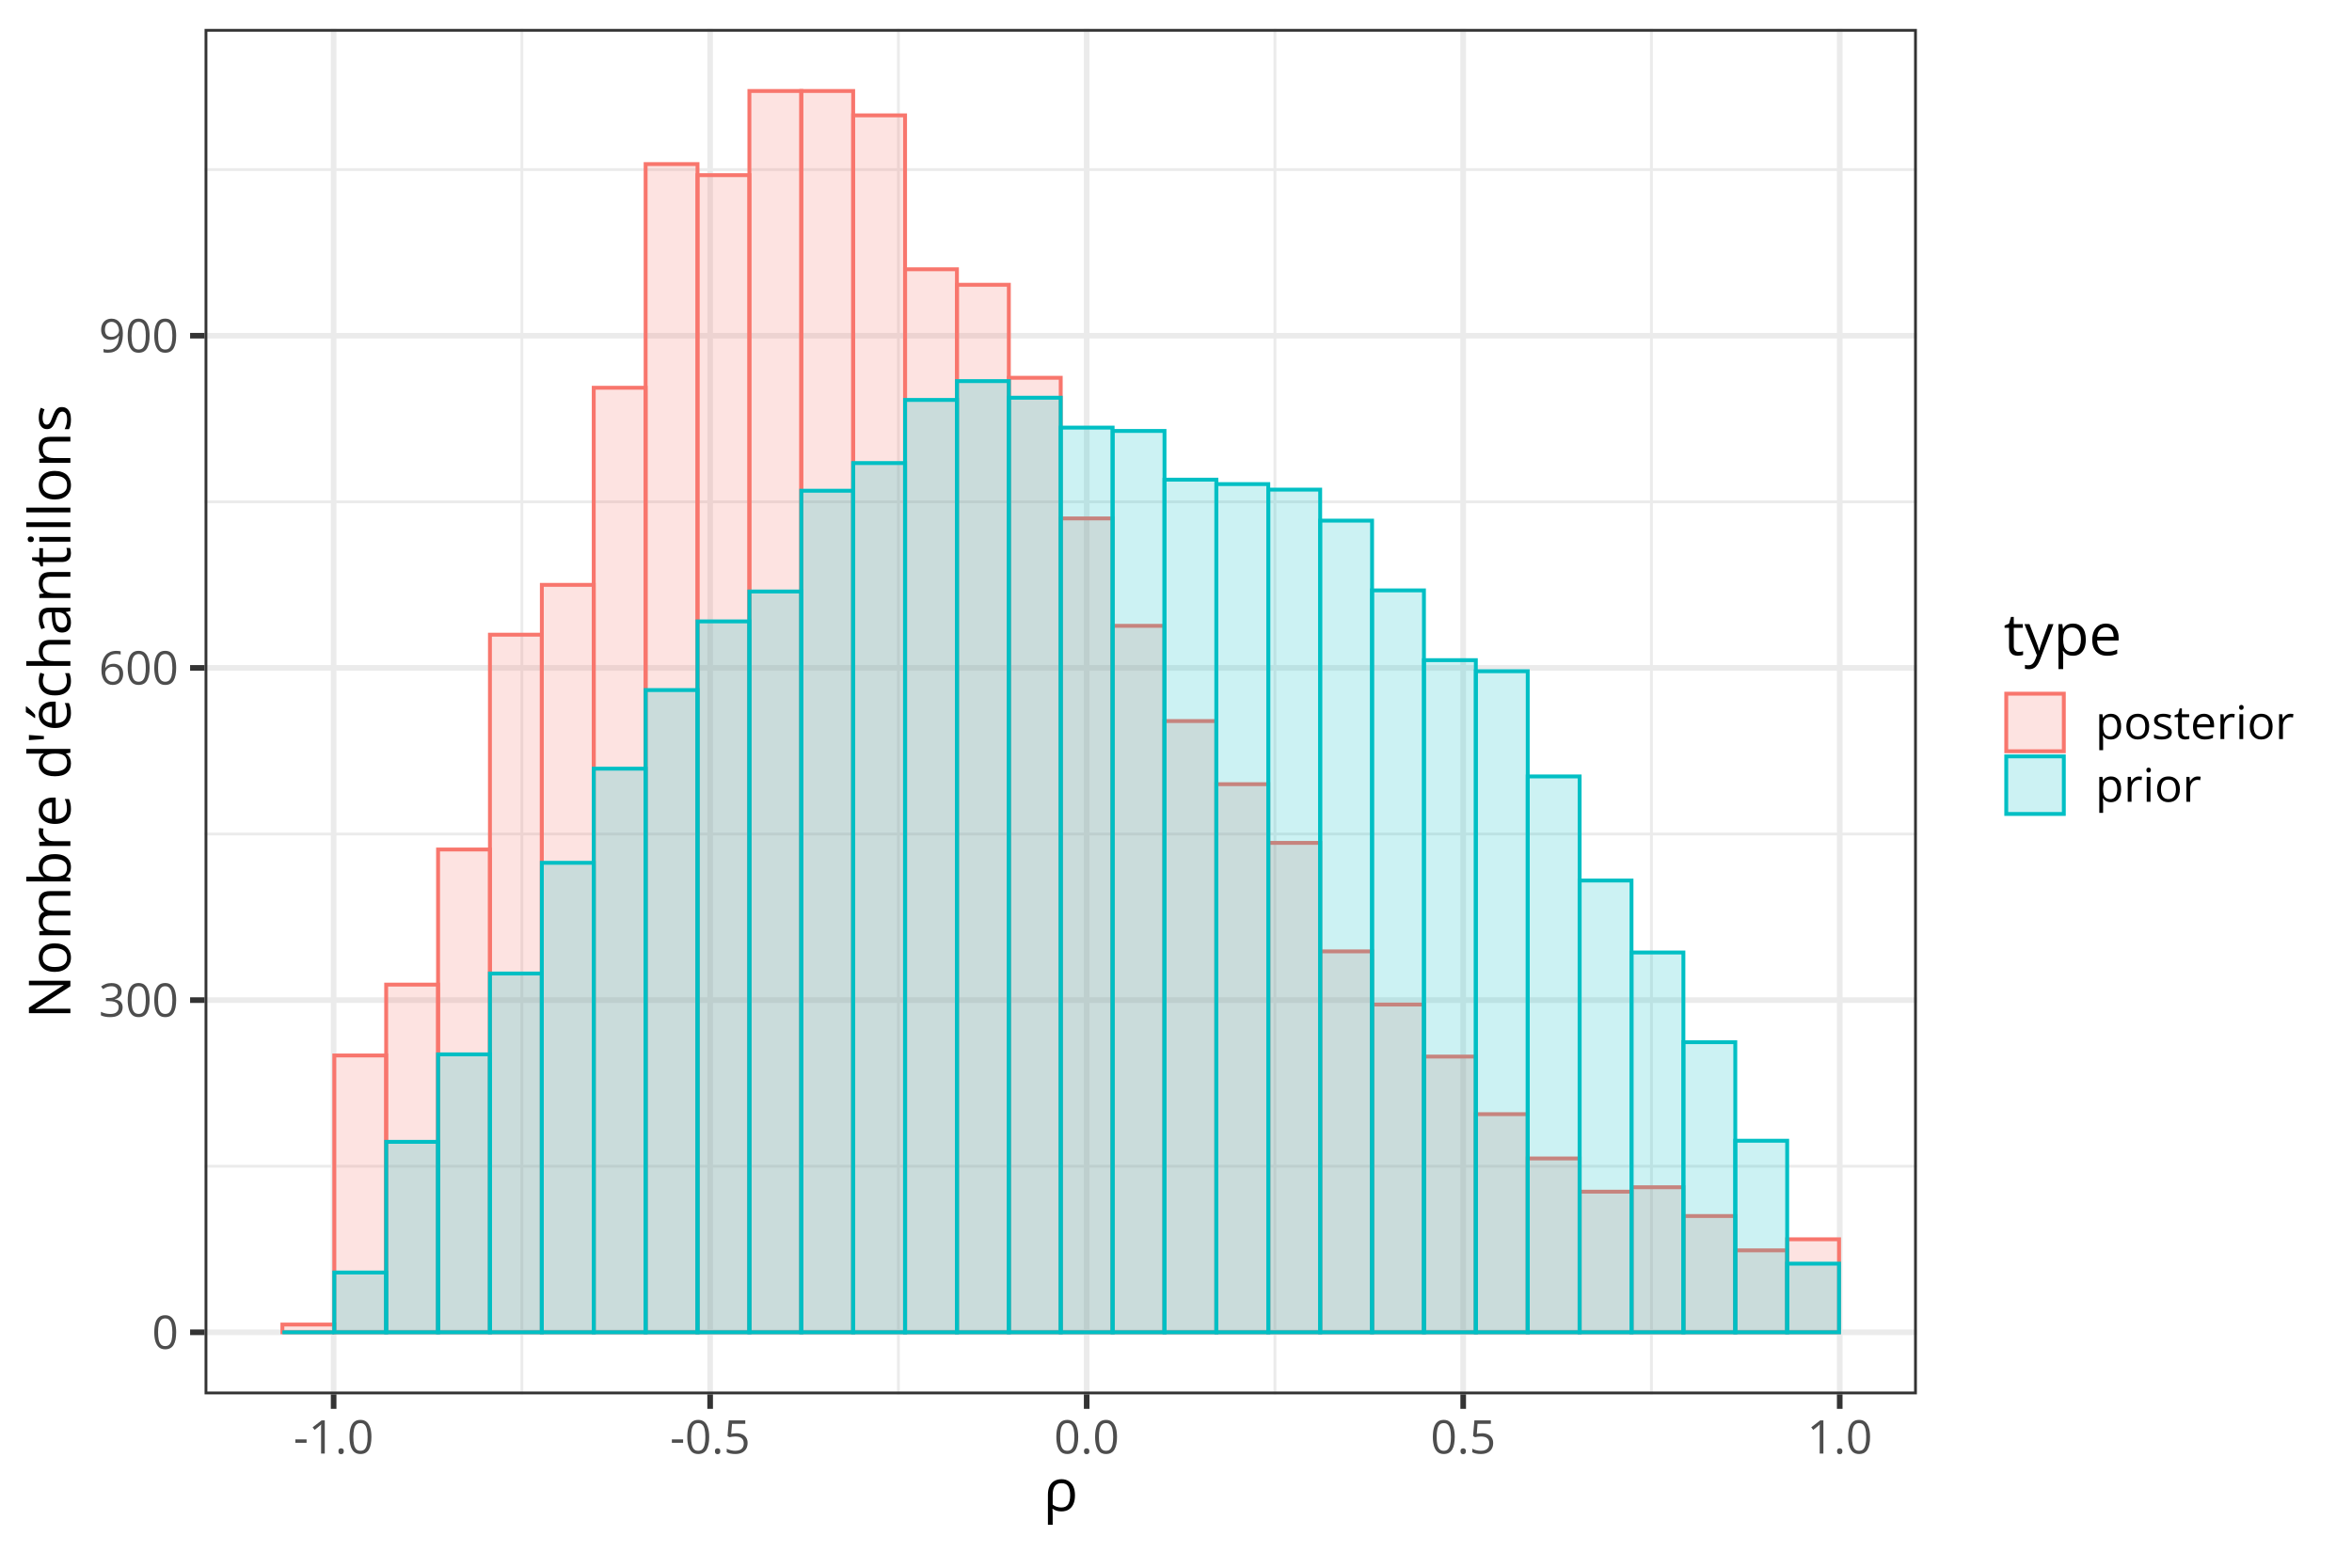 <?xml version="1.0" encoding="UTF-8"?>
<svg xmlns="http://www.w3.org/2000/svg" xmlns:xlink="http://www.w3.org/1999/xlink" width="648pt" height="432pt" viewBox="0 0 648 432" version="1.1">
<defs>
<g>
<symbol overflow="visible" id="glyph0-0">
<path style="stroke:none;" d=""/>
</symbol>
<symbol overflow="visible" id="glyph0-1">
<path style="stroke:none;" d="M 6.672 -4.578 C 6.672 -3.836 6.613 -3.176 6.5 -2.594 C 6.383 -2.008 6.207 -1.516 5.969 -1.109 C 5.727 -0.703 5.414 -0.395 5.031 -0.188 C 4.645 0.02 4.188 0.125 3.656 0.125 C 2.969 0.125 2.398 -0.055 1.953 -0.422 C 1.516 -0.797 1.188 -1.332 0.969 -2.031 C 0.75 -2.738 0.641 -3.586 0.641 -4.578 C 0.641 -5.555 0.738 -6.395 0.938 -7.094 C 1.133 -7.789 1.453 -8.328 1.891 -8.703 C 2.336 -9.086 2.926 -9.281 3.656 -9.281 C 4.344 -9.281 4.906 -9.094 5.344 -8.719 C 5.789 -8.344 6.125 -7.805 6.344 -7.109 C 6.562 -6.41 6.672 -5.566 6.672 -4.578 Z M 1.688 -4.578 C 1.688 -3.734 1.75 -3.023 1.875 -2.453 C 2.008 -1.891 2.219 -1.469 2.5 -1.188 C 2.789 -0.906 3.176 -0.766 3.656 -0.766 C 4.125 -0.766 4.5 -0.898 4.781 -1.172 C 5.07 -1.453 5.285 -1.875 5.422 -2.438 C 5.555 -3.008 5.625 -3.723 5.625 -4.578 C 5.625 -5.422 5.555 -6.125 5.422 -6.688 C 5.297 -7.25 5.086 -7.672 4.797 -7.953 C 4.516 -8.242 4.133 -8.391 3.656 -8.391 C 3.176 -8.391 2.789 -8.242 2.5 -7.953 C 2.207 -7.672 2 -7.25 1.875 -6.688 C 1.75 -6.125 1.688 -5.422 1.688 -4.578 Z M 1.688 -4.578 "/>
</symbol>
<symbol overflow="visible" id="glyph0-2">
<path style="stroke:none;" d="M 6.281 -7 C 6.281 -6.594 6.203 -6.238 6.047 -5.938 C 5.891 -5.645 5.664 -5.398 5.375 -5.203 C 5.094 -5.016 4.758 -4.883 4.375 -4.812 L 4.375 -4.766 C 5.102 -4.672 5.648 -4.438 6.016 -4.062 C 6.379 -3.688 6.562 -3.195 6.562 -2.594 C 6.562 -2.062 6.438 -1.586 6.188 -1.172 C 5.938 -0.766 5.555 -0.445 5.047 -0.219 C 4.535 0.008 3.883 0.125 3.094 0.125 C 2.613 0.125 2.164 0.082 1.75 0 C 1.344 -0.07 0.953 -0.195 0.578 -0.375 L 0.578 -1.344 C 0.953 -1.156 1.363 -1.008 1.812 -0.906 C 2.258 -0.801 2.691 -0.75 3.109 -0.75 C 3.941 -0.75 4.539 -0.914 4.906 -1.25 C 5.281 -1.582 5.469 -2.035 5.469 -2.609 C 5.469 -3.004 5.363 -3.32 5.156 -3.562 C 4.945 -3.812 4.648 -3.992 4.266 -4.109 C 3.879 -4.223 3.414 -4.281 2.875 -4.281 L 1.969 -4.281 L 1.969 -5.156 L 2.891 -5.156 C 3.379 -5.156 3.797 -5.227 4.141 -5.375 C 4.492 -5.52 4.758 -5.723 4.938 -5.984 C 5.125 -6.254 5.219 -6.57 5.219 -6.938 C 5.219 -7.395 5.062 -7.75 4.75 -8 C 4.438 -8.258 4.02 -8.391 3.5 -8.391 C 3.164 -8.391 2.863 -8.352 2.594 -8.281 C 2.332 -8.219 2.082 -8.125 1.844 -8 C 1.613 -7.883 1.383 -7.754 1.156 -7.609 L 0.625 -8.312 C 0.957 -8.57 1.363 -8.797 1.844 -8.984 C 2.32 -9.172 2.867 -9.266 3.484 -9.266 C 4.41 -9.266 5.109 -9.051 5.578 -8.625 C 6.047 -8.195 6.281 -7.656 6.281 -7 Z M 6.281 -7 "/>
</symbol>
<symbol overflow="visible" id="glyph0-3">
<path style="stroke:none;" d="M 0.719 -3.906 C 0.719 -4.457 0.754 -4.992 0.828 -5.516 C 0.91 -6.047 1.039 -6.535 1.219 -6.984 C 1.406 -7.43 1.656 -7.828 1.969 -8.172 C 2.289 -8.516 2.688 -8.781 3.156 -8.969 C 3.633 -9.164 4.207 -9.266 4.875 -9.266 C 5.062 -9.266 5.258 -9.254 5.469 -9.234 C 5.688 -9.211 5.867 -9.18 6.016 -9.141 L 6.016 -8.25 C 5.859 -8.301 5.68 -8.336 5.484 -8.359 C 5.285 -8.391 5.086 -8.406 4.891 -8.406 C 4.109 -8.406 3.492 -8.234 3.047 -7.891 C 2.609 -7.555 2.289 -7.102 2.094 -6.531 C 1.906 -5.957 1.797 -5.312 1.766 -4.594 L 1.828 -4.594 C 1.961 -4.801 2.129 -4.988 2.328 -5.156 C 2.523 -5.32 2.766 -5.453 3.047 -5.547 C 3.336 -5.648 3.672 -5.703 4.047 -5.703 C 4.578 -5.703 5.039 -5.594 5.438 -5.375 C 5.844 -5.164 6.156 -4.852 6.375 -4.438 C 6.594 -4.02 6.703 -3.52 6.703 -2.938 C 6.703 -2.312 6.582 -1.77 6.344 -1.312 C 6.113 -0.852 5.781 -0.5 5.344 -0.25 C 4.914 0 4.406 0.125 3.812 0.125 C 3.363 0.125 2.953 0.039 2.578 -0.125 C 2.203 -0.301 1.875 -0.555 1.594 -0.891 C 1.32 -1.234 1.109 -1.656 0.953 -2.156 C 0.797 -2.656 0.719 -3.238 0.719 -3.906 Z M 3.797 -0.75 C 4.367 -0.75 4.82 -0.93 5.156 -1.297 C 5.5 -1.66 5.672 -2.207 5.672 -2.938 C 5.672 -3.539 5.52 -4.016 5.219 -4.359 C 4.914 -4.711 4.457 -4.891 3.844 -4.891 C 3.426 -4.891 3.062 -4.801 2.75 -4.625 C 2.445 -4.457 2.207 -4.238 2.031 -3.969 C 1.863 -3.707 1.781 -3.441 1.781 -3.172 C 1.781 -2.898 1.82 -2.617 1.906 -2.328 C 1.988 -2.047 2.113 -1.785 2.281 -1.547 C 2.445 -1.305 2.656 -1.113 2.906 -0.969 C 3.156 -0.82 3.453 -0.75 3.797 -0.75 Z M 3.797 -0.75 "/>
</symbol>
<symbol overflow="visible" id="glyph0-4">
<path style="stroke:none;" d="M 6.625 -5.25 C 6.625 -4.688 6.586 -4.145 6.516 -3.625 C 6.441 -3.102 6.312 -2.613 6.125 -2.156 C 5.938 -1.695 5.68 -1.297 5.359 -0.953 C 5.047 -0.617 4.648 -0.352 4.172 -0.156 C 3.703 0.031 3.133 0.125 2.469 0.125 C 2.289 0.125 2.086 0.113 1.859 0.094 C 1.629 0.07 1.441 0.039 1.297 0 L 1.297 -0.906 C 1.453 -0.844 1.633 -0.797 1.844 -0.766 C 2.051 -0.734 2.254 -0.719 2.453 -0.719 C 3.234 -0.719 3.844 -0.883 4.281 -1.219 C 4.727 -1.562 5.051 -2.02 5.25 -2.594 C 5.445 -3.176 5.555 -3.828 5.578 -4.547 L 5.5 -4.547 C 5.375 -4.348 5.211 -4.16 5.016 -3.984 C 4.816 -3.816 4.57 -3.68 4.281 -3.578 C 3.988 -3.484 3.656 -3.438 3.281 -3.438 C 2.75 -3.438 2.285 -3.539 1.891 -3.75 C 1.492 -3.969 1.188 -4.281 0.969 -4.688 C 0.75 -5.102 0.641 -5.602 0.641 -6.188 C 0.641 -6.82 0.758 -7.367 1 -7.828 C 1.238 -8.285 1.57 -8.641 2 -8.891 C 2.438 -9.141 2.953 -9.266 3.547 -9.266 C 3.992 -9.266 4.406 -9.176 4.781 -9 C 5.156 -8.832 5.477 -8.578 5.75 -8.234 C 6.031 -7.898 6.242 -7.484 6.391 -6.984 C 6.547 -6.484 6.625 -5.906 6.625 -5.25 Z M 3.547 -8.391 C 2.992 -8.391 2.547 -8.207 2.203 -7.844 C 1.859 -7.477 1.688 -6.93 1.688 -6.203 C 1.688 -5.598 1.832 -5.117 2.125 -4.766 C 2.414 -4.422 2.875 -4.25 3.5 -4.25 C 3.914 -4.25 4.281 -4.332 4.594 -4.5 C 4.906 -4.676 5.145 -4.895 5.312 -5.156 C 5.477 -5.414 5.562 -5.688 5.562 -5.969 C 5.562 -6.238 5.52 -6.516 5.438 -6.797 C 5.363 -7.078 5.242 -7.336 5.078 -7.578 C 4.91 -7.816 4.695 -8.008 4.438 -8.156 C 4.188 -8.312 3.891 -8.391 3.547 -8.391 Z M 3.547 -8.391 "/>
</symbol>
<symbol overflow="visible" id="glyph0-5">
<path style="stroke:none;" d="M 0.516 -2.969 L 0.516 -3.906 L 3.609 -3.906 L 3.609 -2.969 Z M 0.516 -2.969 "/>
</symbol>
<symbol overflow="visible" id="glyph0-6">
<path style="stroke:none;" d="M 4.5 0 L 3.484 0 L 3.484 -6.469 C 3.484 -6.719 3.484 -6.93 3.484 -7.109 C 3.484 -7.285 3.484 -7.445 3.484 -7.594 C 3.492 -7.738 3.508 -7.891 3.531 -8.047 C 3.395 -7.91 3.27 -7.797 3.156 -7.703 C 3.051 -7.609 2.914 -7.492 2.75 -7.359 L 1.703 -6.516 L 1.156 -7.234 L 3.625 -9.141 L 4.5 -9.141 Z M 4.5 0 "/>
</symbol>
<symbol overflow="visible" id="glyph0-7">
<path style="stroke:none;" d="M 0.938 -0.656 C 0.938 -0.945 1.004 -1.148 1.141 -1.266 C 1.285 -1.391 1.461 -1.453 1.672 -1.453 C 1.879 -1.453 2.055 -1.391 2.203 -1.266 C 2.348 -1.148 2.422 -0.945 2.422 -0.656 C 2.422 -0.363 2.348 -0.148 2.203 -0.016 C 2.055 0.109 1.879 0.172 1.672 0.172 C 1.461 0.172 1.285 0.109 1.141 -0.016 C 1.004 -0.148 0.938 -0.363 0.938 -0.656 Z M 0.938 -0.656 "/>
</symbol>
<symbol overflow="visible" id="glyph0-8">
<path style="stroke:none;" d="M 3.516 -5.594 C 4.141 -5.594 4.68 -5.484 5.141 -5.266 C 5.598 -5.055 5.953 -4.75 6.203 -4.344 C 6.453 -3.945 6.578 -3.469 6.578 -2.906 C 6.578 -2.281 6.441 -1.738 6.172 -1.281 C 5.898 -0.832 5.508 -0.484 5 -0.234 C 4.5 0.004 3.895 0.125 3.188 0.125 C 2.707 0.125 2.266 0.082 1.859 0 C 1.453 -0.082 1.109 -0.207 0.828 -0.375 L 0.828 -1.359 C 1.129 -1.18 1.492 -1.035 1.922 -0.922 C 2.359 -0.816 2.781 -0.766 3.188 -0.766 C 3.656 -0.766 4.062 -0.836 4.406 -0.984 C 4.758 -1.129 5.031 -1.352 5.219 -1.656 C 5.414 -1.957 5.516 -2.336 5.516 -2.797 C 5.516 -3.41 5.328 -3.879 4.953 -4.203 C 4.578 -4.535 3.988 -4.703 3.188 -4.703 C 2.926 -4.703 2.641 -4.68 2.328 -4.641 C 2.023 -4.598 1.773 -4.551 1.578 -4.5 L 1.047 -4.844 L 1.406 -9.141 L 5.938 -9.141 L 5.938 -8.188 L 2.281 -8.188 L 2.062 -5.438 C 2.219 -5.469 2.422 -5.5 2.672 -5.531 C 2.922 -5.57 3.203 -5.594 3.516 -5.594 Z M 3.516 -5.594 "/>
</symbol>
<symbol overflow="visible" id="glyph0-9">
<path style="stroke:none;" d="M 4.312 -6.969 C 5.164 -6.969 5.844 -6.676 6.344 -6.094 C 6.852 -5.508 7.109 -4.625 7.109 -3.438 C 7.109 -2.664 6.992 -2.016 6.766 -1.484 C 6.535 -0.953 6.207 -0.551 5.781 -0.281 C 5.363 -0.008 4.863 0.125 4.281 0.125 C 3.926 0.125 3.609 0.078 3.328 -0.016 C 3.055 -0.109 2.82 -0.238 2.625 -0.406 C 2.426 -0.57 2.266 -0.75 2.141 -0.938 L 2.062 -0.938 C 2.07 -0.77 2.086 -0.57 2.109 -0.344 C 2.129 -0.113 2.141 0.082 2.141 0.25 L 2.141 3.062 L 1.094 3.062 L 1.094 -6.844 L 1.953 -6.844 L 2.094 -5.844 L 2.141 -5.844 C 2.273 -6.051 2.438 -6.238 2.625 -6.406 C 2.812 -6.582 3.047 -6.719 3.328 -6.812 C 3.609 -6.914 3.938 -6.969 4.312 -6.969 Z M 4.125 -6.094 C 3.656 -6.094 3.273 -6 2.984 -5.812 C 2.691 -5.633 2.477 -5.363 2.344 -5 C 2.219 -4.633 2.148 -4.176 2.141 -3.625 L 2.141 -3.438 C 2.141 -2.852 2.203 -2.359 2.328 -1.953 C 2.453 -1.555 2.66 -1.254 2.953 -1.047 C 3.254 -0.836 3.648 -0.734 4.141 -0.734 C 4.566 -0.734 4.922 -0.848 5.203 -1.078 C 5.484 -1.305 5.691 -1.625 5.828 -2.031 C 5.973 -2.445 6.047 -2.922 6.047 -3.453 C 6.047 -4.266 5.891 -4.906 5.578 -5.375 C 5.266 -5.852 4.781 -6.094 4.125 -6.094 Z M 4.125 -6.094 "/>
</symbol>
<symbol overflow="visible" id="glyph0-10">
<path style="stroke:none;" d="M 7 -3.438 C 7 -2.875 6.926 -2.367 6.781 -1.922 C 6.633 -1.484 6.422 -1.113 6.141 -0.812 C 5.867 -0.508 5.535 -0.273 5.141 -0.109 C 4.754 0.047 4.316 0.125 3.828 0.125 C 3.367 0.125 2.945 0.047 2.562 -0.109 C 2.188 -0.273 1.859 -0.508 1.578 -0.812 C 1.305 -1.113 1.094 -1.484 0.938 -1.922 C 0.789 -2.367 0.719 -2.875 0.719 -3.438 C 0.719 -4.188 0.844 -4.82 1.094 -5.344 C 1.344 -5.875 1.703 -6.273 2.172 -6.547 C 2.648 -6.828 3.219 -6.969 3.875 -6.969 C 4.5 -6.969 5.047 -6.828 5.516 -6.547 C 5.984 -6.273 6.348 -5.875 6.609 -5.344 C 6.867 -4.82 7 -4.188 7 -3.438 Z M 1.781 -3.438 C 1.781 -2.883 1.852 -2.406 2 -2 C 2.145 -1.602 2.367 -1.289 2.672 -1.062 C 2.984 -0.844 3.379 -0.734 3.859 -0.734 C 4.328 -0.734 4.711 -0.844 5.016 -1.062 C 5.328 -1.289 5.555 -1.602 5.703 -2 C 5.848 -2.406 5.922 -2.883 5.922 -3.438 C 5.922 -3.977 5.848 -4.445 5.703 -4.844 C 5.555 -5.25 5.332 -5.555 5.031 -5.766 C 4.727 -5.984 4.332 -6.094 3.844 -6.094 C 3.133 -6.094 2.613 -5.859 2.281 -5.391 C 1.945 -4.922 1.781 -4.27 1.781 -3.438 Z M 1.781 -3.438 "/>
</symbol>
<symbol overflow="visible" id="glyph0-11">
<path style="stroke:none;" d="M 5.531 -1.875 C 5.531 -1.438 5.422 -1.066 5.203 -0.766 C 4.984 -0.473 4.672 -0.25 4.266 -0.094 C 3.859 0.051 3.375 0.125 2.812 0.125 C 2.332 0.125 1.914 0.086 1.562 0.016 C 1.207 -0.055 0.898 -0.164 0.641 -0.312 L 0.641 -1.266 C 0.922 -1.129 1.254 -1.004 1.641 -0.891 C 2.023 -0.773 2.422 -0.719 2.828 -0.719 C 3.422 -0.719 3.848 -0.812 4.109 -1 C 4.379 -1.195 4.516 -1.457 4.516 -1.781 C 4.516 -1.969 4.461 -2.133 4.359 -2.281 C 4.254 -2.426 4.078 -2.566 3.828 -2.703 C 3.578 -2.836 3.227 -2.988 2.781 -3.156 C 2.344 -3.32 1.961 -3.484 1.641 -3.641 C 1.328 -3.805 1.082 -4.008 0.906 -4.25 C 0.738 -4.488 0.656 -4.797 0.656 -5.172 C 0.656 -5.754 0.891 -6.195 1.359 -6.5 C 1.828 -6.812 2.441 -6.969 3.203 -6.969 C 3.617 -6.969 4.004 -6.926 4.359 -6.844 C 4.723 -6.77 5.062 -6.66 5.375 -6.516 L 5.031 -5.688 C 4.738 -5.812 4.43 -5.914 4.109 -6 C 3.797 -6.082 3.473 -6.125 3.141 -6.125 C 2.66 -6.125 2.289 -6.047 2.031 -5.891 C 1.781 -5.734 1.656 -5.516 1.656 -5.234 C 1.656 -5.023 1.711 -4.848 1.828 -4.703 C 1.941 -4.566 2.129 -4.438 2.391 -4.312 C 2.66 -4.195 3.008 -4.062 3.438 -3.906 C 3.863 -3.738 4.234 -3.57 4.547 -3.406 C 4.859 -3.238 5.098 -3.035 5.266 -2.797 C 5.441 -2.555 5.531 -2.25 5.531 -1.875 Z M 5.531 -1.875 "/>
</symbol>
<symbol overflow="visible" id="glyph0-12">
<path style="stroke:none;" d="M 3.312 -0.719 C 3.477 -0.719 3.648 -0.734 3.828 -0.766 C 4.004 -0.797 4.148 -0.832 4.266 -0.875 L 4.266 -0.062 C 4.148 -0.008 3.984 0.031 3.766 0.062 C 3.547 0.102 3.336 0.125 3.141 0.125 C 2.773 0.125 2.441 0.062 2.141 -0.062 C 1.848 -0.188 1.613 -0.398 1.438 -0.703 C 1.258 -1.016 1.172 -1.438 1.172 -1.969 L 1.172 -6.031 L 0.203 -6.031 L 0.203 -6.547 L 1.188 -6.953 L 1.594 -8.438 L 2.219 -8.438 L 2.219 -6.844 L 4.219 -6.844 L 4.219 -6.031 L 2.219 -6.031 L 2.219 -2 C 2.219 -1.57 2.316 -1.25 2.516 -1.031 C 2.711 -0.82 2.977 -0.719 3.312 -0.719 Z M 3.312 -0.719 "/>
</symbol>
<symbol overflow="visible" id="glyph0-13">
<path style="stroke:none;" d="M 3.734 -6.969 C 4.316 -6.969 4.816 -6.836 5.234 -6.578 C 5.648 -6.328 5.969 -5.969 6.188 -5.5 C 6.406 -5.039 6.516 -4.5 6.516 -3.875 L 6.516 -3.234 L 1.781 -3.234 C 1.801 -2.43 2.004 -1.816 2.391 -1.391 C 2.773 -0.973 3.32 -0.766 4.031 -0.766 C 4.457 -0.766 4.836 -0.801 5.172 -0.875 C 5.504 -0.957 5.852 -1.078 6.219 -1.234 L 6.219 -0.312 C 5.863 -0.164 5.516 -0.055 5.172 0.016 C 4.836 0.086 4.441 0.125 3.984 0.125 C 3.328 0.125 2.754 -0.008 2.266 -0.281 C 1.773 -0.551 1.395 -0.945 1.125 -1.469 C 0.852 -1.988 0.719 -2.625 0.719 -3.375 C 0.719 -4.113 0.836 -4.75 1.078 -5.281 C 1.328 -5.82 1.676 -6.238 2.125 -6.531 C 2.582 -6.82 3.117 -6.969 3.734 -6.969 Z M 3.719 -6.125 C 3.164 -6.125 2.723 -5.941 2.391 -5.578 C 2.066 -5.211 1.875 -4.707 1.812 -4.062 L 5.438 -4.062 C 5.426 -4.469 5.359 -4.828 5.234 -5.141 C 5.117 -5.453 4.938 -5.691 4.688 -5.859 C 4.438 -6.035 4.113 -6.125 3.719 -6.125 Z M 3.719 -6.125 "/>
</symbol>
<symbol overflow="visible" id="glyph0-14">
<path style="stroke:none;" d="M 4.203 -6.969 C 4.336 -6.969 4.477 -6.957 4.625 -6.938 C 4.781 -6.926 4.914 -6.91 5.031 -6.891 L 4.906 -5.938 C 4.789 -5.957 4.664 -5.977 4.531 -6 C 4.395 -6.02 4.266 -6.031 4.141 -6.031 C 3.867 -6.031 3.609 -5.973 3.359 -5.859 C 3.117 -5.742 2.906 -5.582 2.719 -5.375 C 2.539 -5.176 2.398 -4.93 2.297 -4.641 C 2.191 -4.348 2.141 -4.023 2.141 -3.672 L 2.141 0 L 1.094 0 L 1.094 -6.844 L 1.953 -6.844 L 2.062 -5.594 L 2.109 -5.594 C 2.254 -5.844 2.426 -6.07 2.625 -6.281 C 2.82 -6.488 3.051 -6.656 3.312 -6.781 C 3.582 -6.906 3.879 -6.969 4.203 -6.969 Z M 4.203 -6.969 "/>
</symbol>
<symbol overflow="visible" id="glyph0-15">
<path style="stroke:none;" d="M 2.125 -6.844 L 2.125 0 L 1.094 0 L 1.094 -6.844 Z M 1.625 -9.406 C 1.789 -9.406 1.938 -9.348 2.062 -9.234 C 2.188 -9.129 2.25 -8.961 2.25 -8.734 C 2.25 -8.504 2.188 -8.332 2.062 -8.219 C 1.938 -8.102 1.789 -8.047 1.625 -8.047 C 1.445 -8.047 1.297 -8.102 1.172 -8.219 C 1.055 -8.332 1 -8.504 1 -8.734 C 1 -8.961 1.055 -9.129 1.172 -9.234 C 1.297 -9.348 1.445 -9.406 1.625 -9.406 Z M 1.625 -9.406 "/>
</symbol>
<symbol overflow="visible" id="glyph1-0">
<path style="stroke:none;" d=""/>
</symbol>
<symbol overflow="visible" id="glyph1-1">
<path style="stroke:none;" d="M 8.734 -4.297 C 8.734 -3.328 8.582 -2.508 8.281 -1.844 C 7.977 -1.188 7.547 -0.688 6.984 -0.344 C 6.422 -0.008 5.75 0.156 4.969 0.156 C 4.52 0.156 4.086 0.094 3.672 -0.031 C 3.266 -0.164 2.906 -0.348 2.594 -0.578 L 2.531 -0.578 C 2.551 -0.391 2.566 -0.113 2.578 0.25 C 2.586 0.625 2.594 1.047 2.594 1.516 L 2.594 3.844 L 1.281 3.844 L 1.281 -4.422 C 1.281 -5.379 1.43 -6.176 1.734 -6.812 C 2.047 -7.445 2.484 -7.922 3.047 -8.234 C 3.609 -8.555 4.281 -8.719 5.062 -8.719 C 5.789 -8.719 6.43 -8.547 6.984 -8.203 C 7.535 -7.867 7.961 -7.375 8.266 -6.719 C 8.578 -6.062 8.734 -5.254 8.734 -4.297 Z M 5 -7.625 C 4.188 -7.625 3.582 -7.352 3.188 -6.812 C 2.789 -6.27 2.594 -5.461 2.594 -4.391 L 2.594 -1.734 C 2.906 -1.461 3.266 -1.258 3.672 -1.125 C 4.086 -0.988 4.52 -0.922 4.969 -0.922 C 5.82 -0.922 6.441 -1.203 6.828 -1.766 C 7.211 -2.336 7.406 -3.18 7.406 -4.297 C 7.406 -5.41 7.219 -6.242 6.844 -6.797 C 6.469 -7.348 5.852 -7.625 5 -7.625 Z M 5 -7.625 "/>
</symbol>
<symbol overflow="visible" id="glyph2-0">
<path style="stroke:none;" d=""/>
</symbol>
<symbol overflow="visible" id="glyph2-1">
<path style="stroke:none;" d="M 0 -10.5 L 0 -8.969 L -9.594 -2.734 L -9.594 -2.672 C -9.344 -2.691 -9.051 -2.711 -8.719 -2.734 C -8.395 -2.754 -8.051 -2.77 -7.688 -2.781 C -7.32 -2.789 -6.945 -2.797 -6.562 -2.797 L 0 -2.797 L 0 -1.562 L -11.422 -1.562 L -11.422 -3.094 L -1.859 -9.297 L -1.859 -9.344 C -2.047 -9.332 -2.305 -9.316 -2.641 -9.297 C -2.973 -9.285 -3.332 -9.273 -3.719 -9.266 C -4.113 -9.254 -4.477 -9.25 -4.812 -9.25 L -11.422 -9.25 L -11.422 -10.5 Z M 0 -10.5 "/>
</symbol>
<symbol overflow="visible" id="glyph2-2">
<path style="stroke:none;" d="M -4.297 -8.75 C -3.598 -8.75 -2.973 -8.656 -2.422 -8.469 C -1.867 -8.289 -1.398 -8.031 -1.016 -7.688 C -0.641 -7.344 -0.348 -6.926 -0.141 -6.438 C 0.055 -5.957 0.156 -5.41 0.156 -4.797 C 0.156 -4.223 0.055 -3.695 -0.141 -3.219 C -0.348 -2.738 -0.641 -2.328 -1.016 -1.984 C -1.398 -1.641 -1.867 -1.367 -2.422 -1.172 C -2.973 -0.984 -3.598 -0.891 -4.297 -0.891 C -5.234 -0.891 -6.031 -1.047 -6.688 -1.359 C -7.352 -1.68 -7.859 -2.141 -8.203 -2.734 C -8.547 -3.328 -8.719 -4.031 -8.719 -4.844 C -8.719 -5.625 -8.539 -6.305 -8.188 -6.891 C -7.844 -7.484 -7.344 -7.941 -6.688 -8.266 C -6.031 -8.586 -5.234 -8.75 -4.297 -8.75 Z M -4.297 -2.234 C -3.609 -2.234 -3.008 -2.32 -2.5 -2.5 C -2 -2.688 -1.609 -2.969 -1.328 -3.344 C -1.055 -3.727 -0.922 -4.223 -0.922 -4.828 C -0.922 -5.422 -1.055 -5.906 -1.328 -6.281 C -1.609 -6.664 -2 -6.945 -2.5 -7.125 C -3.008 -7.312 -3.609 -7.406 -4.297 -7.406 C -4.984 -7.406 -5.57 -7.312 -6.062 -7.125 C -6.562 -6.945 -6.945 -6.664 -7.219 -6.281 C -7.488 -5.906 -7.625 -5.414 -7.625 -4.812 C -7.625 -3.926 -7.328 -3.273 -6.734 -2.859 C -6.148 -2.441 -5.336 -2.234 -4.297 -2.234 Z M -4.297 -2.234 "/>
</symbol>
<symbol overflow="visible" id="glyph2-3">
<path style="stroke:none;" d="M -8.719 -10.672 C -8.719 -11.609 -8.473 -12.316 -7.984 -12.797 C -7.492 -13.273 -6.703 -13.516 -5.609 -13.516 L 0 -13.516 L 0 -12.234 L -5.547 -12.234 C -6.242 -12.234 -6.766 -12.082 -7.109 -11.781 C -7.453 -11.488 -7.625 -11.047 -7.625 -10.453 C -7.625 -9.629 -7.383 -9.031 -6.906 -8.656 C -6.426 -8.281 -5.723 -8.094 -4.797 -8.094 L 0 -8.094 L 0 -6.797 L -5.547 -6.797 C -6.016 -6.797 -6.398 -6.727 -6.703 -6.594 C -7.016 -6.469 -7.242 -6.27 -7.391 -6 C -7.547 -5.738 -7.625 -5.41 -7.625 -5.016 C -7.625 -4.441 -7.504 -3.984 -7.266 -3.641 C -7.035 -3.297 -6.691 -3.047 -6.234 -2.891 C -5.773 -2.742 -5.207 -2.672 -4.531 -2.672 L 0 -2.672 L 0 -1.375 L -8.562 -1.375 L -8.562 -2.422 L -7.359 -2.609 L -7.359 -2.688 C -7.648 -2.852 -7.895 -3.066 -8.094 -3.328 C -8.301 -3.586 -8.457 -3.879 -8.562 -4.203 C -8.664 -4.523 -8.719 -4.867 -8.719 -5.234 C -8.719 -5.891 -8.598 -6.438 -8.359 -6.875 C -8.117 -7.312 -7.75 -7.629 -7.25 -7.828 L -7.25 -7.906 C -7.75 -8.188 -8.117 -8.57 -8.359 -9.062 C -8.598 -9.551 -8.719 -10.086 -8.719 -10.672 Z M -8.719 -10.672 "/>
</symbol>
<symbol overflow="visible" id="glyph2-4">
<path style="stroke:none;" d="M -12.156 -2.672 L -9.125 -2.672 C -8.77 -2.672 -8.426 -2.66 -8.094 -2.641 C -7.77 -2.617 -7.52 -2.602 -7.344 -2.594 L -7.344 -2.672 C -7.727 -2.898 -8.051 -3.234 -8.312 -3.672 C -8.582 -4.117 -8.719 -4.688 -8.719 -5.375 C -8.719 -6.445 -8.344 -7.301 -7.594 -7.938 C -6.852 -8.582 -5.754 -8.906 -4.297 -8.906 C -3.328 -8.906 -2.508 -8.758 -1.844 -8.469 C -1.188 -8.176 -0.688 -7.766 -0.344 -7.234 C -0.008 -6.703 0.156 -6.07 0.156 -5.344 C 0.156 -4.664 0.031 -4.109 -0.219 -3.672 C -0.477 -3.242 -0.789 -2.91 -1.156 -2.672 L -1.156 -2.578 L 0 -2.312 L 0 -1.375 L -12.156 -1.375 Z M -7.625 -5.172 C -7.625 -4.547 -7.504 -4.051 -7.266 -3.688 C -7.023 -3.32 -6.66 -3.062 -6.172 -2.906 C -5.68 -2.75 -5.066 -2.672 -4.328 -2.672 L -4.25 -2.672 C -3.176 -2.672 -2.352 -2.848 -1.781 -3.203 C -1.207 -3.566 -0.922 -4.223 -0.922 -5.172 C -0.922 -5.961 -1.211 -6.555 -1.797 -6.953 C -2.379 -7.359 -3.211 -7.562 -4.297 -7.562 C -5.398 -7.562 -6.227 -7.363 -6.781 -6.969 C -7.344 -6.57 -7.625 -5.973 -7.625 -5.172 Z M -7.625 -5.172 "/>
</symbol>
<symbol overflow="visible" id="glyph2-5">
<path style="stroke:none;" d="M -8.719 -5.266 C -8.719 -5.43 -8.707 -5.609 -8.688 -5.797 C -8.676 -5.984 -8.656 -6.148 -8.625 -6.297 L -7.422 -6.141 C -7.453 -5.992 -7.477 -5.832 -7.5 -5.656 C -7.52 -5.488 -7.531 -5.332 -7.531 -5.188 C -7.531 -4.844 -7.461 -4.516 -7.328 -4.203 C -7.191 -3.898 -6.992 -3.633 -6.734 -3.406 C -6.473 -3.176 -6.16 -2.992 -5.797 -2.859 C -5.441 -2.734 -5.039 -2.672 -4.594 -2.672 L 0 -2.672 L 0 -1.375 L -8.562 -1.375 L -8.562 -2.453 L -6.984 -2.594 L -6.984 -2.641 C -7.305 -2.816 -7.598 -3.031 -7.859 -3.281 C -8.117 -3.531 -8.328 -3.82 -8.484 -4.156 C -8.641 -4.488 -8.719 -4.859 -8.719 -5.266 Z M -8.719 -5.266 "/>
</symbol>
<symbol overflow="visible" id="glyph2-6">
<path style="stroke:none;" d="M -8.719 -4.672 C -8.719 -5.398 -8.555 -6.023 -8.234 -6.547 C -7.91 -7.066 -7.457 -7.461 -6.875 -7.734 C -6.301 -8.016 -5.625 -8.156 -4.844 -8.156 L -4.047 -8.156 L -4.047 -2.234 C -3.035 -2.254 -2.266 -2.504 -1.734 -2.984 C -1.211 -3.473 -0.953 -4.156 -0.953 -5.031 C -0.953 -5.57 -1 -6.051 -1.094 -6.469 C -1.195 -6.883 -1.348 -7.316 -1.547 -7.766 L -0.406 -7.766 C -0.207 -7.336 -0.066 -6.91 0.016 -6.484 C 0.109 -6.055 0.156 -5.555 0.156 -4.984 C 0.156 -4.16 -0.008 -3.441 -0.344 -2.828 C -0.688 -2.211 -1.18 -1.734 -1.828 -1.391 C -2.484 -1.055 -3.281 -0.891 -4.219 -0.891 C -5.145 -0.891 -5.941 -1.047 -6.609 -1.359 C -7.285 -1.672 -7.805 -2.109 -8.172 -2.672 C -8.535 -3.234 -8.719 -3.898 -8.719 -4.672 Z M -7.656 -4.656 C -7.656 -3.957 -7.426 -3.398 -6.969 -2.984 C -6.52 -2.578 -5.891 -2.336 -5.078 -2.266 L -5.078 -6.797 C -5.586 -6.785 -6.035 -6.703 -6.422 -6.547 C -6.816 -6.398 -7.117 -6.172 -7.328 -5.859 C -7.547 -5.547 -7.656 -5.145 -7.656 -4.656 Z M -7.656 -4.656 "/>
</symbol>
<symbol overflow="visible" id="glyph2-7">
<path style="stroke:none;" d=""/>
</symbol>
<symbol overflow="visible" id="glyph2-8">
<path style="stroke:none;" d="M 0.156 -4.422 C 0.156 -3.336 -0.211 -2.477 -0.953 -1.844 C -1.691 -1.207 -2.789 -0.891 -4.25 -0.891 C -5.727 -0.891 -6.844 -1.211 -7.594 -1.859 C -8.344 -2.504 -8.719 -3.363 -8.719 -4.438 C -8.719 -4.895 -8.656 -5.289 -8.531 -5.625 C -8.414 -5.969 -8.258 -6.258 -8.062 -6.5 C -7.863 -6.75 -7.633 -6.957 -7.375 -7.125 L -7.375 -7.219 C -7.539 -7.195 -7.766 -7.176 -8.047 -7.156 C -8.328 -7.133 -8.555 -7.125 -8.734 -7.125 L -12.156 -7.125 L -12.156 -8.422 L 0 -8.422 L 0 -7.375 L -1.219 -7.172 L -1.219 -7.125 C -0.969 -6.957 -0.738 -6.75 -0.531 -6.5 C -0.32 -6.258 -0.156 -5.969 -0.031 -5.625 C 0.094 -5.281 0.156 -4.879 0.156 -4.422 Z M -0.922 -4.625 C -0.922 -5.539 -1.18 -6.188 -1.703 -6.562 C -2.223 -6.945 -3 -7.141 -4.031 -7.141 L -4.266 -7.141 C -5.348 -7.141 -6.18 -6.957 -6.766 -6.594 C -7.348 -6.227 -7.641 -5.57 -7.641 -4.625 C -7.641 -3.82 -7.332 -3.223 -6.719 -2.828 C -6.113 -2.43 -5.281 -2.234 -4.219 -2.234 C -3.164 -2.234 -2.352 -2.43 -1.781 -2.828 C -1.207 -3.223 -0.922 -3.82 -0.922 -4.625 Z M -0.922 -4.625 "/>
</symbol>
<symbol overflow="visible" id="glyph2-9">
<path style="stroke:none;" d="M -11.422 -2.469 L -7.297 -2.172 L -7.297 -1.344 L -11.422 -1.062 Z M -11.422 -2.469 "/>
</symbol>
<symbol overflow="visible" id="glyph2-10">
<path style="stroke:none;" d="M -8.719 -4.672 C -8.719 -5.398 -8.555 -6.023 -8.234 -6.547 C -7.91 -7.066 -7.457 -7.461 -6.875 -7.734 C -6.301 -8.016 -5.625 -8.156 -4.844 -8.156 L -4.047 -8.156 L -4.047 -2.234 C -3.035 -2.254 -2.266 -2.504 -1.734 -2.984 C -1.211 -3.473 -0.953 -4.156 -0.953 -5.031 C -0.953 -5.57 -1 -6.051 -1.094 -6.469 C -1.195 -6.883 -1.348 -7.316 -1.547 -7.766 L -0.406 -7.766 C -0.207 -7.336 -0.066 -6.91 0.016 -6.484 C 0.109 -6.055 0.156 -5.555 0.156 -4.984 C 0.156 -4.16 -0.008 -3.441 -0.344 -2.828 C -0.688 -2.211 -1.18 -1.734 -1.828 -1.391 C -2.484 -1.055 -3.281 -0.891 -4.219 -0.891 C -5.145 -0.891 -5.941 -1.047 -6.609 -1.359 C -7.285 -1.672 -7.805 -2.109 -8.172 -2.672 C -8.535 -3.234 -8.719 -3.898 -8.719 -4.672 Z M -7.656 -4.656 C -7.656 -3.957 -7.426 -3.398 -6.969 -2.984 C -6.52 -2.578 -5.891 -2.336 -5.078 -2.266 L -5.078 -6.797 C -5.586 -6.785 -6.035 -6.703 -6.422 -6.547 C -6.816 -6.398 -7.117 -6.172 -7.328 -5.859 C -7.547 -5.547 -7.656 -5.145 -7.656 -4.656 Z M -12.266 -6.828 L -12.109 -6.828 C -11.953 -6.723 -11.77 -6.578 -11.562 -6.391 C -11.352 -6.211 -11.129 -6.016 -10.891 -5.797 C -10.66 -5.578 -10.441 -5.359 -10.234 -5.141 C -10.023 -4.922 -9.848 -4.719 -9.703 -4.531 L -9.703 -3.656 L -9.891 -3.656 C -10.086 -3.82 -10.32 -4.004 -10.594 -4.203 C -10.875 -4.398 -11.16 -4.594 -11.453 -4.781 C -11.754 -4.969 -12.023 -5.125 -12.266 -5.25 Z M -12.266 -6.828 "/>
</symbol>
<symbol overflow="visible" id="glyph2-11">
<path style="stroke:none;" d="M 0.156 -4.797 C 0.156 -4.023 0 -3.344 -0.312 -2.75 C -0.633 -2.164 -1.117 -1.707 -1.766 -1.375 C -2.422 -1.051 -3.242 -0.891 -4.234 -0.891 C -5.273 -0.891 -6.125 -1.062 -6.781 -1.406 C -7.438 -1.758 -7.922 -2.238 -8.234 -2.844 C -8.555 -3.457 -8.719 -4.148 -8.719 -4.922 C -8.719 -5.348 -8.676 -5.758 -8.594 -6.156 C -8.508 -6.562 -8.398 -6.891 -8.266 -7.141 L -7.188 -6.75 C -7.289 -6.488 -7.383 -6.188 -7.469 -5.844 C -7.551 -5.508 -7.594 -5.191 -7.594 -4.891 C -7.594 -4.297 -7.461 -3.801 -7.203 -3.406 C -6.953 -3.02 -6.578 -2.727 -6.078 -2.531 C -5.586 -2.332 -4.977 -2.234 -4.25 -2.234 C -3.562 -2.234 -2.973 -2.328 -2.484 -2.516 C -1.992 -2.711 -1.617 -3 -1.359 -3.375 C -1.098 -3.75 -0.969 -4.223 -0.969 -4.797 C -0.969 -5.242 -1.016 -5.648 -1.109 -6.016 C -1.211 -6.379 -1.328 -6.711 -1.453 -7.016 L -0.297 -7.016 C -0.148 -6.723 -0.039 -6.398 0.031 -6.047 C 0.113 -5.703 0.156 -5.285 0.156 -4.797 Z M 0.156 -4.797 "/>
</symbol>
<symbol overflow="visible" id="glyph2-12">
<path style="stroke:none;" d="M -12.156 -2.672 L -8.531 -2.672 C -8.32 -2.672 -8.109 -2.664 -7.891 -2.656 C -7.68 -2.645 -7.488 -2.625 -7.312 -2.594 L -7.312 -2.688 C -7.613 -2.863 -7.867 -3.086 -8.078 -3.359 C -8.285 -3.629 -8.441 -3.938 -8.547 -4.281 C -8.648 -4.633 -8.703 -5.008 -8.703 -5.406 C -8.703 -6.094 -8.594 -6.664 -8.375 -7.125 C -8.156 -7.582 -7.816 -7.926 -7.359 -8.156 C -6.898 -8.395 -6.305 -8.516 -5.578 -8.516 L 0 -8.516 L 0 -7.234 L -5.5 -7.234 C -6.207 -7.234 -6.738 -7.066 -7.094 -6.734 C -7.445 -6.41 -7.625 -5.914 -7.625 -5.25 C -7.625 -4.613 -7.504 -4.102 -7.266 -3.719 C -7.023 -3.344 -6.672 -3.07 -6.203 -2.906 C -5.734 -2.75 -5.16 -2.672 -4.484 -2.672 L 0 -2.672 L 0 -1.375 L -12.156 -1.375 Z M -12.156 -2.672 "/>
</symbol>
<symbol overflow="visible" id="glyph2-13">
<path style="stroke:none;" d="M -8.703 -4.578 C -8.703 -5.598 -8.473 -6.352 -8.016 -6.844 C -7.555 -7.344 -6.828 -7.594 -5.828 -7.594 L 0 -7.594 L 0 -6.641 L -1.266 -6.391 L -1.266 -6.328 C -0.953 -6.086 -0.691 -5.836 -0.484 -5.578 C -0.273 -5.316 -0.113 -5.016 0 -4.672 C 0.102 -4.336 0.156 -3.922 0.156 -3.422 C 0.156 -2.898 0.066 -2.438 -0.109 -2.031 C -0.297 -1.633 -0.57 -1.316 -0.938 -1.078 C -1.312 -0.848 -1.785 -0.734 -2.359 -0.734 C -3.211 -0.734 -3.867 -1.07 -4.328 -1.75 C -4.785 -2.426 -5.035 -3.457 -5.078 -4.844 L -5.141 -6.328 L -5.656 -6.328 C -6.395 -6.328 -6.91 -6.164 -7.203 -5.844 C -7.504 -5.531 -7.656 -5.082 -7.656 -4.5 C -7.656 -4.051 -7.586 -3.625 -7.453 -3.219 C -7.328 -2.812 -7.176 -2.426 -7 -2.062 L -7.984 -1.672 C -8.18 -2.055 -8.348 -2.5 -8.484 -3 C -8.629 -3.5 -8.703 -4.023 -8.703 -4.578 Z M -4.219 -6.312 L -4.172 -5 C -4.129 -3.938 -3.953 -3.188 -3.641 -2.75 C -3.336 -2.312 -2.906 -2.094 -2.344 -2.094 C -1.852 -2.094 -1.488 -2.238 -1.25 -2.531 C -1.02 -2.832 -0.906 -3.227 -0.906 -3.719 C -0.906 -4.477 -1.113 -5.098 -1.531 -5.578 C -1.957 -6.066 -2.594 -6.312 -3.438 -6.312 Z M -4.219 -6.312 "/>
</symbol>
<symbol overflow="visible" id="glyph2-14">
<path style="stroke:none;" d="M -8.719 -5.422 C -8.719 -6.441 -8.469 -7.211 -7.969 -7.734 C -7.477 -8.254 -6.68 -8.516 -5.578 -8.516 L 0 -8.516 L 0 -7.234 L -5.5 -7.234 C -6.207 -7.234 -6.738 -7.066 -7.094 -6.734 C -7.445 -6.41 -7.625 -5.914 -7.625 -5.25 C -7.625 -4.301 -7.352 -3.633 -6.812 -3.25 C -6.281 -2.863 -5.504 -2.672 -4.484 -2.672 L 0 -2.672 L 0 -1.375 L -8.562 -1.375 L -8.562 -2.422 L -7.328 -2.609 L -7.328 -2.688 C -7.629 -2.863 -7.883 -3.094 -8.094 -3.375 C -8.301 -3.656 -8.457 -3.969 -8.562 -4.312 C -8.664 -4.664 -8.719 -5.035 -8.719 -5.422 Z M -8.719 -5.422 "/>
</symbol>
<symbol overflow="visible" id="glyph2-15">
<path style="stroke:none;" d="M -0.906 -4.141 C -0.906 -4.348 -0.922 -4.562 -0.953 -4.781 C -0.992 -5.008 -1.039 -5.195 -1.094 -5.344 L -0.094 -5.344 C -0.02 -5.188 0.035 -4.973 0.078 -4.703 C 0.129 -4.441 0.156 -4.18 0.156 -3.922 C 0.156 -3.473 0.078 -3.062 -0.078 -2.688 C -0.242 -2.32 -0.516 -2.023 -0.891 -1.797 C -1.273 -1.578 -1.801 -1.469 -2.469 -1.469 L -7.547 -1.469 L -7.547 -0.25 L -8.188 -0.25 L -8.688 -1.484 L -10.547 -2 L -10.547 -2.781 L -8.562 -2.781 L -8.562 -5.281 L -7.547 -5.281 L -7.547 -2.781 L -2.516 -2.781 C -1.973 -2.781 -1.566 -2.898 -1.297 -3.141 C -1.035 -3.391 -0.906 -3.723 -0.906 -4.141 Z M -0.906 -4.141 "/>
</symbol>
<symbol overflow="visible" id="glyph2-16">
<path style="stroke:none;" d="M -8.562 -2.672 L 0 -2.672 L 0 -1.375 L -8.562 -1.375 Z M -11.766 -2.031 C -11.766 -2.25 -11.695 -2.43 -11.562 -2.578 C -11.426 -2.734 -11.211 -2.812 -10.922 -2.812 C -10.629 -2.812 -10.41 -2.734 -10.266 -2.578 C -10.129 -2.43 -10.062 -2.25 -10.062 -2.031 C -10.062 -1.812 -10.129 -1.625 -10.266 -1.469 C -10.41 -1.32 -10.629 -1.25 -10.922 -1.25 C -11.211 -1.25 -11.426 -1.32 -11.562 -1.469 C -11.695 -1.625 -11.766 -1.812 -11.766 -2.031 Z M -11.766 -2.031 "/>
</symbol>
<symbol overflow="visible" id="glyph2-17">
<path style="stroke:none;" d="M 0 -2.672 L 0 -1.375 L -12.156 -1.375 L -12.156 -2.672 Z M 0 -2.672 "/>
</symbol>
<symbol overflow="visible" id="glyph2-18">
<path style="stroke:none;" d="M -2.344 -6.906 C -1.801 -6.906 -1.344 -6.77 -0.969 -6.5 C -0.594 -6.227 -0.312 -5.836 -0.125 -5.328 C 0.062 -4.816 0.156 -4.211 0.156 -3.516 C 0.156 -2.91 0.109 -2.391 0.016 -1.953 C -0.078 -1.516 -0.211 -1.133 -0.391 -0.812 L -1.578 -0.812 C -1.41 -1.156 -1.254 -1.566 -1.109 -2.047 C -0.973 -2.535 -0.906 -3.035 -0.906 -3.547 C -0.906 -4.285 -1.023 -4.82 -1.266 -5.156 C -1.504 -5.488 -1.828 -5.656 -2.234 -5.656 C -2.473 -5.656 -2.68 -5.586 -2.859 -5.453 C -3.035 -5.316 -3.207 -5.094 -3.375 -4.781 C -3.551 -4.469 -3.738 -4.035 -3.938 -3.484 C -4.145 -2.941 -4.352 -2.469 -4.562 -2.062 C -4.77 -1.664 -5.02 -1.359 -5.312 -1.141 C -5.613 -0.93 -6 -0.828 -6.469 -0.828 C -7.195 -0.828 -7.754 -1.117 -8.141 -1.703 C -8.523 -2.285 -8.719 -3.055 -8.719 -4.016 C -8.719 -4.523 -8.664 -5.004 -8.562 -5.453 C -8.469 -5.91 -8.332 -6.332 -8.156 -6.719 L -7.125 -6.281 C -7.27 -5.926 -7.395 -5.547 -7.5 -5.141 C -7.602 -4.742 -7.656 -4.336 -7.656 -3.922 C -7.656 -3.328 -7.555 -2.867 -7.359 -2.547 C -7.16 -2.223 -6.891 -2.062 -6.547 -2.062 C -6.285 -2.062 -6.066 -2.133 -5.891 -2.281 C -5.723 -2.438 -5.562 -2.676 -5.406 -3 C -5.258 -3.332 -5.082 -3.766 -4.875 -4.297 C -4.676 -4.836 -4.473 -5.301 -4.266 -5.688 C -4.055 -6.082 -3.801 -6.383 -3.5 -6.594 C -3.195 -6.801 -2.812 -6.906 -2.344 -6.906 Z M -2.344 -6.906 "/>
</symbol>
<symbol overflow="visible" id="glyph3-0">
<path style="stroke:none;" d=""/>
</symbol>
<symbol overflow="visible" id="glyph3-1">
<path style="stroke:none;" d="M 4.141 -0.906 C 4.348 -0.906 4.562 -0.922 4.781 -0.953 C 5.008 -0.992 5.195 -1.039 5.344 -1.094 L 5.344 -0.094 C 5.188 -0.02 4.973 0.035 4.703 0.078 C 4.441 0.129 4.18 0.156 3.922 0.156 C 3.473 0.156 3.062 0.078 2.688 -0.078 C 2.32 -0.242 2.023 -0.516 1.797 -0.891 C 1.578 -1.273 1.469 -1.801 1.469 -2.469 L 1.469 -7.547 L 0.25 -7.547 L 0.25 -8.188 L 1.484 -8.688 L 2 -10.547 L 2.781 -10.547 L 2.781 -8.562 L 5.281 -8.562 L 5.281 -7.547 L 2.781 -7.547 L 2.781 -2.516 C 2.781 -1.973 2.898 -1.566 3.141 -1.297 C 3.391 -1.035 3.723 -0.906 4.141 -0.906 Z M 4.141 -0.906 "/>
</symbol>
<symbol overflow="visible" id="glyph3-2">
<path style="stroke:none;" d="M 0.016 -8.562 L 1.406 -8.562 L 3.297 -3.594 C 3.41 -3.301 3.516 -3.02 3.609 -2.75 C 3.703 -2.488 3.785 -2.234 3.859 -1.984 C 3.93 -1.742 3.988 -1.508 4.031 -1.281 L 4.078 -1.281 C 4.148 -1.539 4.254 -1.879 4.391 -2.297 C 4.523 -2.723 4.672 -3.16 4.828 -3.609 L 6.625 -8.562 L 8.016 -8.562 L 4.297 1.266 C 4.098 1.785 3.863 2.238 3.594 2.625 C 3.332 3.02 3.016 3.32 2.641 3.531 C 2.266 3.75 1.812 3.859 1.281 3.859 C 1.039 3.859 0.828 3.844 0.641 3.812 C 0.453 3.781 0.289 3.75 0.156 3.719 L 0.156 2.672 C 0.27 2.703 0.406 2.727 0.562 2.75 C 0.727 2.77 0.898 2.781 1.078 2.781 C 1.398 2.781 1.68 2.719 1.922 2.594 C 2.16 2.469 2.363 2.285 2.531 2.047 C 2.707 1.816 2.859 1.539 2.984 1.219 L 3.453 0.016 Z M 0.016 -8.562 "/>
</symbol>
<symbol overflow="visible" id="glyph3-3">
<path style="stroke:none;" d="M 5.391 -8.719 C 6.461 -8.719 7.316 -8.348 7.953 -7.609 C 8.586 -6.879 8.906 -5.781 8.906 -4.312 C 8.906 -3.332 8.758 -2.508 8.469 -1.844 C 8.176 -1.188 7.766 -0.688 7.234 -0.344 C 6.703 -0.008 6.078 0.156 5.359 0.156 C 4.91 0.156 4.516 0.098 4.172 -0.016 C 3.828 -0.141 3.531 -0.301 3.281 -0.5 C 3.039 -0.707 2.836 -0.93 2.672 -1.172 L 2.578 -1.172 C 2.598 -0.973 2.617 -0.727 2.641 -0.438 C 2.66 -0.156 2.672 0.094 2.672 0.312 L 2.672 3.828 L 1.375 3.828 L 1.375 -8.562 L 2.438 -8.562 L 2.609 -7.297 L 2.672 -7.297 C 2.836 -7.555 3.039 -7.797 3.281 -8.016 C 3.52 -8.234 3.812 -8.406 4.156 -8.531 C 4.508 -8.656 4.922 -8.719 5.391 -8.719 Z M 5.172 -7.625 C 4.578 -7.625 4.098 -7.508 3.734 -7.281 C 3.367 -7.051 3.102 -6.707 2.938 -6.25 C 2.77 -5.801 2.68 -5.234 2.672 -4.547 L 2.672 -4.297 C 2.672 -3.566 2.75 -2.953 2.906 -2.453 C 3.07 -1.953 3.336 -1.57 3.703 -1.312 C 4.066 -1.051 4.562 -0.922 5.188 -0.922 C 5.719 -0.922 6.16 -1.062 6.516 -1.344 C 6.867 -1.633 7.129 -2.035 7.297 -2.547 C 7.473 -3.066 7.562 -3.66 7.562 -4.328 C 7.562 -5.336 7.363 -6.141 6.969 -6.734 C 6.582 -7.328 5.984 -7.625 5.172 -7.625 Z M 5.172 -7.625 "/>
</symbol>
<symbol overflow="visible" id="glyph3-4">
<path style="stroke:none;" d="M 4.672 -8.719 C 5.398 -8.719 6.023 -8.555 6.547 -8.234 C 7.066 -7.91 7.461 -7.457 7.734 -6.875 C 8.016 -6.301 8.156 -5.625 8.156 -4.844 L 8.156 -4.047 L 2.234 -4.047 C 2.254 -3.035 2.504 -2.266 2.984 -1.734 C 3.473 -1.211 4.156 -0.953 5.031 -0.953 C 5.57 -0.953 6.051 -1 6.469 -1.094 C 6.883 -1.195 7.316 -1.348 7.766 -1.547 L 7.766 -0.406 C 7.336 -0.207 6.91 -0.066 6.484 0.016 C 6.055 0.109 5.555 0.156 4.984 0.156 C 4.16 0.156 3.441 -0.008 2.828 -0.344 C 2.211 -0.688 1.734 -1.18 1.391 -1.828 C 1.055 -2.484 0.891 -3.281 0.891 -4.219 C 0.891 -5.145 1.047 -5.941 1.359 -6.609 C 1.672 -7.285 2.109 -7.805 2.672 -8.172 C 3.234 -8.535 3.898 -8.719 4.672 -8.719 Z M 4.656 -7.656 C 3.957 -7.656 3.398 -7.426 2.984 -6.969 C 2.578 -6.52 2.336 -5.891 2.266 -5.078 L 6.797 -5.078 C 6.785 -5.586 6.703 -6.035 6.547 -6.422 C 6.398 -6.816 6.172 -7.117 5.859 -7.328 C 5.547 -7.547 5.145 -7.656 4.656 -7.656 Z M 4.656 -7.656 "/>
</symbol>
</g>
<clipPath id="clip1">
  <path d="M 56.359 7.969 L 528.125 7.969 L 528.125 384.238 L 56.359 384.238 Z M 56.359 7.969 "/>
</clipPath>
<clipPath id="clip2">
  <path d="M 56.359 320 L 528.125 320 L 528.125 322 L 56.359 322 Z M 56.359 320 "/>
</clipPath>
<clipPath id="clip3">
  <path d="M 56.359 229 L 528.125 229 L 528.125 231 L 56.359 231 Z M 56.359 229 "/>
</clipPath>
<clipPath id="clip4">
  <path d="M 56.359 137 L 528.125 137 L 528.125 139 L 56.359 139 Z M 56.359 137 "/>
</clipPath>
<clipPath id="clip5">
  <path d="M 56.359 46 L 528.125 46 L 528.125 48 L 56.359 48 Z M 56.359 46 "/>
</clipPath>
<clipPath id="clip6">
  <path d="M 143 7.969 L 145 7.969 L 145 384.238 L 143 384.238 Z M 143 7.969 "/>
</clipPath>
<clipPath id="clip7">
  <path d="M 247 7.969 L 248 7.969 L 248 384.238 L 247 384.238 Z M 247 7.969 "/>
</clipPath>
<clipPath id="clip8">
  <path d="M 350 7.969 L 352 7.969 L 352 384.238 L 350 384.238 Z M 350 7.969 "/>
</clipPath>
<clipPath id="clip9">
  <path d="M 454 7.969 L 456 7.969 L 456 384.238 L 454 384.238 Z M 454 7.969 "/>
</clipPath>
<clipPath id="clip10">
  <path d="M 56.359 366 L 528.125 366 L 528.125 368 L 56.359 368 Z M 56.359 366 "/>
</clipPath>
<clipPath id="clip11">
  <path d="M 56.359 274 L 528.125 274 L 528.125 277 L 56.359 277 Z M 56.359 274 "/>
</clipPath>
<clipPath id="clip12">
  <path d="M 56.359 183 L 528.125 183 L 528.125 185 L 56.359 185 Z M 56.359 183 "/>
</clipPath>
<clipPath id="clip13">
  <path d="M 56.359 91 L 528.125 91 L 528.125 94 L 56.359 94 Z M 56.359 91 "/>
</clipPath>
<clipPath id="clip14">
  <path d="M 91 7.969 L 93 7.969 L 93 384.238 L 91 384.238 Z M 91 7.969 "/>
</clipPath>
<clipPath id="clip15">
  <path d="M 194 7.969 L 197 7.969 L 197 384.238 L 194 384.238 Z M 194 7.969 "/>
</clipPath>
<clipPath id="clip16">
  <path d="M 298 7.969 L 301 7.969 L 301 384.238 L 298 384.238 Z M 298 7.969 "/>
</clipPath>
<clipPath id="clip17">
  <path d="M 402 7.969 L 404 7.969 L 404 384.238 L 402 384.238 Z M 402 7.969 "/>
</clipPath>
<clipPath id="clip18">
  <path d="M 506 7.969 L 508 7.969 L 508 384.238 L 506 384.238 Z M 506 7.969 "/>
</clipPath>
<clipPath id="clip19">
  <path d="M 56.359 7.969 L 528.125 7.969 L 528.125 384.238 L 56.359 384.238 Z M 56.359 7.969 "/>
</clipPath>
</defs>
<g id="surface184">
<rect x="0" y="0" width="648" height="432" style="fill:rgb(100%,100%,100%);fill-opacity:1;stroke:none;"/>
<rect x="0" y="0" width="648" height="432" style="fill:rgb(100%,100%,100%);fill-opacity:1;stroke:none;"/>
<path style="fill:none;stroke-width:1.552;stroke-linecap:round;stroke-linejoin:round;stroke:rgb(100%,100%,100%);stroke-opacity:1;stroke-miterlimit:10;" d="M 0 432 L 648 432 L 648 0 L 0 0 Z M 0 432 "/>
<g clip-path="url(#clip1)" clip-rule="nonzero">
<path style=" stroke:none;fill-rule:nonzero;fill:rgb(100%,100%,100%);fill-opacity:1;" d="M 56.359 384.238 L 528.125 384.238 L 528.125 7.969 L 56.359 7.969 Z M 56.359 384.238 "/>
</g>
<g clip-path="url(#clip2)" clip-rule="nonzero">
<path style="fill:none;stroke-width:0.776;stroke-linecap:butt;stroke-linejoin:round;stroke:rgb(92.157%,92.157%,92.157%);stroke-opacity:1;stroke-miterlimit:10;" d="M 56.359 321.363 L 528.125 321.363 "/>
</g>
<g clip-path="url(#clip3)" clip-rule="nonzero">
<path style="fill:none;stroke-width:0.776;stroke-linecap:butt;stroke-linejoin:round;stroke:rgb(92.157%,92.157%,92.157%);stroke-opacity:1;stroke-miterlimit:10;" d="M 56.359 229.824 L 528.125 229.824 "/>
</g>
<g clip-path="url(#clip4)" clip-rule="nonzero">
<path style="fill:none;stroke-width:0.776;stroke-linecap:butt;stroke-linejoin:round;stroke:rgb(92.157%,92.157%,92.157%);stroke-opacity:1;stroke-miterlimit:10;" d="M 56.359 138.281 L 528.125 138.281 "/>
</g>
<g clip-path="url(#clip5)" clip-rule="nonzero">
<path style="fill:none;stroke-width:0.776;stroke-linecap:butt;stroke-linejoin:round;stroke:rgb(92.157%,92.157%,92.157%);stroke-opacity:1;stroke-miterlimit:10;" d="M 56.359 46.738 L 528.125 46.738 "/>
</g>
<g clip-path="url(#clip6)" clip-rule="nonzero">
<path style="fill:none;stroke-width:0.776;stroke-linecap:butt;stroke-linejoin:round;stroke:rgb(92.157%,92.157%,92.157%);stroke-opacity:1;stroke-miterlimit:10;" d="M 143.785 384.238 L 143.785 7.969 "/>
</g>
<g clip-path="url(#clip7)" clip-rule="nonzero">
<path style="fill:none;stroke-width:0.776;stroke-linecap:butt;stroke-linejoin:round;stroke:rgb(92.157%,92.157%,92.157%);stroke-opacity:1;stroke-miterlimit:10;" d="M 247.52 384.238 L 247.52 7.969 "/>
</g>
<g clip-path="url(#clip8)" clip-rule="nonzero">
<path style="fill:none;stroke-width:0.776;stroke-linecap:butt;stroke-linejoin:round;stroke:rgb(92.157%,92.157%,92.157%);stroke-opacity:1;stroke-miterlimit:10;" d="M 351.258 384.238 L 351.258 7.969 "/>
</g>
<g clip-path="url(#clip9)" clip-rule="nonzero">
<path style="fill:none;stroke-width:0.776;stroke-linecap:butt;stroke-linejoin:round;stroke:rgb(92.157%,92.157%,92.157%);stroke-opacity:1;stroke-miterlimit:10;" d="M 454.992 384.238 L 454.992 7.969 "/>
</g>
<g clip-path="url(#clip10)" clip-rule="nonzero">
<path style="fill:none;stroke-width:1.552;stroke-linecap:butt;stroke-linejoin:round;stroke:rgb(92.157%,92.157%,92.157%);stroke-opacity:1;stroke-miterlimit:10;" d="M 56.359 367.137 L 528.125 367.137 "/>
</g>
<g clip-path="url(#clip11)" clip-rule="nonzero">
<path style="fill:none;stroke-width:1.552;stroke-linecap:butt;stroke-linejoin:round;stroke:rgb(92.157%,92.157%,92.157%);stroke-opacity:1;stroke-miterlimit:10;" d="M 56.359 275.594 L 528.125 275.594 "/>
</g>
<g clip-path="url(#clip12)" clip-rule="nonzero">
<path style="fill:none;stroke-width:1.552;stroke-linecap:butt;stroke-linejoin:round;stroke:rgb(92.157%,92.157%,92.157%);stroke-opacity:1;stroke-miterlimit:10;" d="M 56.359 184.051 L 528.125 184.051 "/>
</g>
<g clip-path="url(#clip13)" clip-rule="nonzero">
<path style="fill:none;stroke-width:1.552;stroke-linecap:butt;stroke-linejoin:round;stroke:rgb(92.157%,92.157%,92.157%);stroke-opacity:1;stroke-miterlimit:10;" d="M 56.359 92.508 L 528.125 92.508 "/>
</g>
<g clip-path="url(#clip14)" clip-rule="nonzero">
<path style="fill:none;stroke-width:1.552;stroke-linecap:butt;stroke-linejoin:round;stroke:rgb(92.157%,92.157%,92.157%);stroke-opacity:1;stroke-miterlimit:10;" d="M 91.918 384.238 L 91.918 7.969 "/>
</g>
<g clip-path="url(#clip15)" clip-rule="nonzero">
<path style="fill:none;stroke-width:1.552;stroke-linecap:butt;stroke-linejoin:round;stroke:rgb(92.157%,92.157%,92.157%);stroke-opacity:1;stroke-miterlimit:10;" d="M 195.652 384.238 L 195.652 7.969 "/>
</g>
<g clip-path="url(#clip16)" clip-rule="nonzero">
<path style="fill:none;stroke-width:1.552;stroke-linecap:butt;stroke-linejoin:round;stroke:rgb(92.157%,92.157%,92.157%);stroke-opacity:1;stroke-miterlimit:10;" d="M 299.391 384.238 L 299.391 7.969 "/>
</g>
<g clip-path="url(#clip17)" clip-rule="nonzero">
<path style="fill:none;stroke-width:1.552;stroke-linecap:butt;stroke-linejoin:round;stroke:rgb(92.157%,92.157%,92.157%);stroke-opacity:1;stroke-miterlimit:10;" d="M 403.125 384.238 L 403.125 7.969 "/>
</g>
<g clip-path="url(#clip18)" clip-rule="nonzero">
<path style="fill:none;stroke-width:1.552;stroke-linecap:butt;stroke-linejoin:round;stroke:rgb(92.157%,92.157%,92.157%);stroke-opacity:1;stroke-miterlimit:10;" d="M 506.863 384.238 L 506.863 7.969 "/>
</g>
<path style="fill-rule:nonzero;fill:rgb(97.255%,46.275%,42.745%);fill-opacity:0.2;stroke-width:1.067;stroke-linecap:butt;stroke-linejoin:miter;stroke:rgb(97.255%,46.275%,42.745%);stroke-opacity:1;stroke-miterlimit:10;" d="M 77.801 367.137 L 92.098 367.137 L 92.098 365 L 77.801 365 Z M 77.801 367.137 "/>
<path style="fill-rule:nonzero;fill:rgb(97.255%,46.275%,42.745%);fill-opacity:0.2;stroke-width:1.067;stroke-linecap:butt;stroke-linejoin:miter;stroke:rgb(97.255%,46.275%,42.745%);stroke-opacity:1;stroke-miterlimit:10;" d="M 92.098 367.137 L 106.395 367.137 L 106.395 290.852 L 92.098 290.852 Z M 92.098 367.137 "/>
<path style="fill-rule:nonzero;fill:rgb(97.255%,46.275%,42.745%);fill-opacity:0.2;stroke-width:1.067;stroke-linecap:butt;stroke-linejoin:miter;stroke:rgb(97.255%,46.275%,42.745%);stroke-opacity:1;stroke-miterlimit:10;" d="M 106.395 367.137 L 120.691 367.137 L 120.691 271.324 L 106.395 271.324 Z M 106.395 367.137 "/>
<path style="fill-rule:nonzero;fill:rgb(97.255%,46.275%,42.745%);fill-opacity:0.2;stroke-width:1.067;stroke-linecap:butt;stroke-linejoin:miter;stroke:rgb(97.255%,46.275%,42.745%);stroke-opacity:1;stroke-miterlimit:10;" d="M 120.691 367.137 L 134.988 367.137 L 134.988 234.094 L 120.691 234.094 Z M 120.691 367.137 "/>
<path style="fill-rule:nonzero;fill:rgb(97.255%,46.275%,42.745%);fill-opacity:0.2;stroke-width:1.067;stroke-linecap:butt;stroke-linejoin:miter;stroke:rgb(97.255%,46.275%,42.745%);stroke-opacity:1;stroke-miterlimit:10;" d="M 134.984 367.137 L 149.281 367.137 L 149.281 174.898 L 134.984 174.898 Z M 134.984 367.137 "/>
<path style="fill-rule:nonzero;fill:rgb(97.255%,46.275%,42.745%);fill-opacity:0.2;stroke-width:1.067;stroke-linecap:butt;stroke-linejoin:miter;stroke:rgb(97.255%,46.275%,42.745%);stroke-opacity:1;stroke-miterlimit:10;" d="M 149.281 367.137 L 163.578 367.137 L 163.578 161.168 L 149.281 161.168 Z M 149.281 367.137 "/>
<path style="fill-rule:nonzero;fill:rgb(97.255%,46.275%,42.745%);fill-opacity:0.2;stroke-width:1.067;stroke-linecap:butt;stroke-linejoin:miter;stroke:rgb(97.255%,46.275%,42.745%);stroke-opacity:1;stroke-miterlimit:10;" d="M 163.578 367.137 L 177.875 367.137 L 177.875 106.852 L 163.578 106.852 Z M 163.578 367.137 "/>
<path style="fill-rule:nonzero;fill:rgb(97.255%,46.275%,42.745%);fill-opacity:0.2;stroke-width:1.067;stroke-linecap:butt;stroke-linejoin:miter;stroke:rgb(97.255%,46.275%,42.745%);stroke-opacity:1;stroke-miterlimit:10;" d="M 177.875 367.137 L 192.172 367.137 L 192.172 45.215 L 177.875 45.215 Z M 177.875 367.137 "/>
<path style="fill-rule:nonzero;fill:rgb(97.255%,46.275%,42.745%);fill-opacity:0.2;stroke-width:1.067;stroke-linecap:butt;stroke-linejoin:miter;stroke:rgb(97.255%,46.275%,42.745%);stroke-opacity:1;stroke-miterlimit:10;" d="M 192.168 367.137 L 206.465 367.137 L 206.465 48.266 L 192.168 48.266 Z M 192.168 367.137 "/>
<path style="fill-rule:nonzero;fill:rgb(97.255%,46.275%,42.745%);fill-opacity:0.2;stroke-width:1.067;stroke-linecap:butt;stroke-linejoin:miter;stroke:rgb(97.255%,46.275%,42.745%);stroke-opacity:1;stroke-miterlimit:10;" d="M 206.465 367.137 L 220.762 367.137 L 220.762 25.074 L 206.465 25.074 Z M 206.465 367.137 "/>
<path style="fill-rule:nonzero;fill:rgb(97.255%,46.275%,42.745%);fill-opacity:0.2;stroke-width:1.067;stroke-linecap:butt;stroke-linejoin:miter;stroke:rgb(97.255%,46.275%,42.745%);stroke-opacity:1;stroke-miterlimit:10;" d="M 220.762 367.137 L 235.059 367.137 L 235.059 25.074 L 220.762 25.074 Z M 220.762 367.137 "/>
<path style="fill-rule:nonzero;fill:rgb(97.255%,46.275%,42.745%);fill-opacity:0.2;stroke-width:1.067;stroke-linecap:butt;stroke-linejoin:miter;stroke:rgb(97.255%,46.275%,42.745%);stroke-opacity:1;stroke-miterlimit:10;" d="M 235.059 367.137 L 249.355 367.137 L 249.355 31.789 L 235.059 31.789 Z M 235.059 367.137 "/>
<path style="fill-rule:nonzero;fill:rgb(97.255%,46.275%,42.745%);fill-opacity:0.2;stroke-width:1.067;stroke-linecap:butt;stroke-linejoin:miter;stroke:rgb(97.255%,46.275%,42.745%);stroke-opacity:1;stroke-miterlimit:10;" d="M 249.352 367.137 L 263.648 367.137 L 263.648 74.203 L 249.352 74.203 Z M 249.352 367.137 "/>
<path style="fill-rule:nonzero;fill:rgb(97.255%,46.275%,42.745%);fill-opacity:0.2;stroke-width:1.067;stroke-linecap:butt;stroke-linejoin:miter;stroke:rgb(97.255%,46.275%,42.745%);stroke-opacity:1;stroke-miterlimit:10;" d="M 263.648 367.137 L 277.945 367.137 L 277.945 78.473 L 263.648 78.473 Z M 263.648 367.137 "/>
<path style="fill-rule:nonzero;fill:rgb(97.255%,46.275%,42.745%);fill-opacity:0.2;stroke-width:1.067;stroke-linecap:butt;stroke-linejoin:miter;stroke:rgb(97.255%,46.275%,42.745%);stroke-opacity:1;stroke-miterlimit:10;" d="M 277.945 367.137 L 292.242 367.137 L 292.242 104.105 L 277.945 104.105 Z M 277.945 367.137 "/>
<path style="fill-rule:nonzero;fill:rgb(97.255%,46.275%,42.745%);fill-opacity:0.2;stroke-width:1.067;stroke-linecap:butt;stroke-linejoin:miter;stroke:rgb(97.255%,46.275%,42.745%);stroke-opacity:1;stroke-miterlimit:10;" d="M 292.242 367.137 L 306.539 367.137 L 306.539 142.859 L 292.242 142.859 Z M 292.242 367.137 "/>
<path style="fill-rule:nonzero;fill:rgb(97.255%,46.275%,42.745%);fill-opacity:0.2;stroke-width:1.067;stroke-linecap:butt;stroke-linejoin:miter;stroke:rgb(97.255%,46.275%,42.745%);stroke-opacity:1;stroke-miterlimit:10;" d="M 306.535 367.137 L 320.832 367.137 L 320.832 172.457 L 306.535 172.457 Z M 306.535 367.137 "/>
<path style="fill-rule:nonzero;fill:rgb(97.255%,46.275%,42.745%);fill-opacity:0.2;stroke-width:1.067;stroke-linecap:butt;stroke-linejoin:miter;stroke:rgb(97.255%,46.275%,42.745%);stroke-opacity:1;stroke-miterlimit:10;" d="M 320.832 367.137 L 335.129 367.137 L 335.129 198.699 L 320.832 198.699 Z M 320.832 367.137 "/>
<path style="fill-rule:nonzero;fill:rgb(97.255%,46.275%,42.745%);fill-opacity:0.2;stroke-width:1.067;stroke-linecap:butt;stroke-linejoin:miter;stroke:rgb(97.255%,46.275%,42.745%);stroke-opacity:1;stroke-miterlimit:10;" d="M 335.129 367.137 L 349.426 367.137 L 349.426 216.094 L 335.129 216.094 Z M 335.129 367.137 "/>
<path style="fill-rule:nonzero;fill:rgb(97.255%,46.275%,42.745%);fill-opacity:0.2;stroke-width:1.067;stroke-linecap:butt;stroke-linejoin:miter;stroke:rgb(97.255%,46.275%,42.745%);stroke-opacity:1;stroke-miterlimit:10;" d="M 349.426 367.137 L 363.723 367.137 L 363.723 232.266 L 349.426 232.266 Z M 349.426 367.137 "/>
<path style="fill-rule:nonzero;fill:rgb(97.255%,46.275%,42.745%);fill-opacity:0.2;stroke-width:1.067;stroke-linecap:butt;stroke-linejoin:miter;stroke:rgb(97.255%,46.275%,42.745%);stroke-opacity:1;stroke-miterlimit:10;" d="M 363.723 367.137 L 378.02 367.137 L 378.02 262.168 L 363.723 262.168 Z M 363.723 367.137 "/>
<path style="fill-rule:nonzero;fill:rgb(97.255%,46.275%,42.745%);fill-opacity:0.2;stroke-width:1.067;stroke-linecap:butt;stroke-linejoin:miter;stroke:rgb(97.255%,46.275%,42.745%);stroke-opacity:1;stroke-miterlimit:10;" d="M 378.016 367.137 L 392.312 367.137 L 392.312 276.816 L 378.016 276.816 Z M 378.016 367.137 "/>
<path style="fill-rule:nonzero;fill:rgb(97.255%,46.275%,42.745%);fill-opacity:0.2;stroke-width:1.067;stroke-linecap:butt;stroke-linejoin:miter;stroke:rgb(97.255%,46.275%,42.745%);stroke-opacity:1;stroke-miterlimit:10;" d="M 392.312 367.137 L 406.609 367.137 L 406.609 291.156 L 392.312 291.156 Z M 392.312 367.137 "/>
<path style="fill-rule:nonzero;fill:rgb(97.255%,46.275%,42.745%);fill-opacity:0.2;stroke-width:1.067;stroke-linecap:butt;stroke-linejoin:miter;stroke:rgb(97.255%,46.275%,42.745%);stroke-opacity:1;stroke-miterlimit:10;" d="M 406.609 367.137 L 420.906 367.137 L 420.906 307.023 L 406.609 307.023 Z M 406.609 367.137 "/>
<path style="fill-rule:nonzero;fill:rgb(97.255%,46.275%,42.745%);fill-opacity:0.2;stroke-width:1.067;stroke-linecap:butt;stroke-linejoin:miter;stroke:rgb(97.255%,46.275%,42.745%);stroke-opacity:1;stroke-miterlimit:10;" d="M 420.906 367.137 L 435.203 367.137 L 435.203 319.23 L 420.906 319.23 Z M 420.906 367.137 "/>
<path style="fill-rule:nonzero;fill:rgb(97.255%,46.275%,42.745%);fill-opacity:0.2;stroke-width:1.067;stroke-linecap:butt;stroke-linejoin:miter;stroke:rgb(97.255%,46.275%,42.745%);stroke-opacity:1;stroke-miterlimit:10;" d="M 435.199 367.137 L 449.496 367.137 L 449.496 328.383 L 435.199 328.383 Z M 435.199 367.137 "/>
<path style="fill-rule:nonzero;fill:rgb(97.255%,46.275%,42.745%);fill-opacity:0.2;stroke-width:1.067;stroke-linecap:butt;stroke-linejoin:miter;stroke:rgb(97.255%,46.275%,42.745%);stroke-opacity:1;stroke-miterlimit:10;" d="M 449.496 367.137 L 463.793 367.137 L 463.793 327.164 L 449.496 327.164 Z M 449.496 367.137 "/>
<path style="fill-rule:nonzero;fill:rgb(97.255%,46.275%,42.745%);fill-opacity:0.2;stroke-width:1.067;stroke-linecap:butt;stroke-linejoin:miter;stroke:rgb(97.255%,46.275%,42.745%);stroke-opacity:1;stroke-miterlimit:10;" d="M 463.793 367.137 L 478.09 367.137 L 478.09 335.098 L 463.793 335.098 Z M 463.793 367.137 "/>
<path style="fill-rule:nonzero;fill:rgb(97.255%,46.275%,42.745%);fill-opacity:0.2;stroke-width:1.067;stroke-linecap:butt;stroke-linejoin:miter;stroke:rgb(97.255%,46.275%,42.745%);stroke-opacity:1;stroke-miterlimit:10;" d="M 478.09 367.137 L 492.387 367.137 L 492.387 344.555 L 478.09 344.555 Z M 478.09 367.137 "/>
<path style="fill-rule:nonzero;fill:rgb(97.255%,46.275%,42.745%);fill-opacity:0.2;stroke-width:1.067;stroke-linecap:butt;stroke-linejoin:miter;stroke:rgb(97.255%,46.275%,42.745%);stroke-opacity:1;stroke-miterlimit:10;" d="M 492.383 367.137 L 506.68 367.137 L 506.68 341.504 L 492.383 341.504 Z M 492.383 367.137 "/>
<path style="fill:none;stroke-width:1.067;stroke-linecap:butt;stroke-linejoin:miter;stroke:rgb(0%,74.902%,76.863%);stroke-opacity:1;stroke-miterlimit:10;" d="M 77.801 367.137 L 92.098 367.137 Z M 77.801 367.137 "/>
<path style="fill-rule:nonzero;fill:rgb(0%,74.902%,76.863%);fill-opacity:0.2;stroke-width:1.067;stroke-linecap:butt;stroke-linejoin:miter;stroke:rgb(0%,74.902%,76.863%);stroke-opacity:1;stroke-miterlimit:10;" d="M 92.098 367.137 L 106.395 367.137 L 106.395 350.66 L 92.098 350.66 Z M 92.098 367.137 "/>
<path style="fill-rule:nonzero;fill:rgb(0%,74.902%,76.863%);fill-opacity:0.2;stroke-width:1.067;stroke-linecap:butt;stroke-linejoin:miter;stroke:rgb(0%,74.902%,76.863%);stroke-opacity:1;stroke-miterlimit:10;" d="M 106.395 367.137 L 120.691 367.137 L 120.691 314.652 L 106.395 314.652 Z M 106.395 367.137 "/>
<path style="fill-rule:nonzero;fill:rgb(0%,74.902%,76.863%);fill-opacity:0.2;stroke-width:1.067;stroke-linecap:butt;stroke-linejoin:miter;stroke:rgb(0%,74.902%,76.863%);stroke-opacity:1;stroke-miterlimit:10;" d="M 120.691 367.137 L 134.988 367.137 L 134.988 290.547 L 120.691 290.547 Z M 120.691 367.137 "/>
<path style="fill-rule:nonzero;fill:rgb(0%,74.902%,76.863%);fill-opacity:0.2;stroke-width:1.067;stroke-linecap:butt;stroke-linejoin:miter;stroke:rgb(0%,74.902%,76.863%);stroke-opacity:1;stroke-miterlimit:10;" d="M 134.984 367.137 L 149.281 367.137 L 149.281 268.27 L 134.984 268.27 Z M 134.984 367.137 "/>
<path style="fill-rule:nonzero;fill:rgb(0%,74.902%,76.863%);fill-opacity:0.2;stroke-width:1.067;stroke-linecap:butt;stroke-linejoin:miter;stroke:rgb(0%,74.902%,76.863%);stroke-opacity:1;stroke-miterlimit:10;" d="M 149.281 367.137 L 163.578 367.137 L 163.578 237.758 L 149.281 237.758 Z M 149.281 367.137 "/>
<path style="fill-rule:nonzero;fill:rgb(0%,74.902%,76.863%);fill-opacity:0.2;stroke-width:1.067;stroke-linecap:butt;stroke-linejoin:miter;stroke:rgb(0%,74.902%,76.863%);stroke-opacity:1;stroke-miterlimit:10;" d="M 163.578 367.137 L 177.875 367.137 L 177.875 211.82 L 163.578 211.82 Z M 163.578 367.137 "/>
<path style="fill-rule:nonzero;fill:rgb(0%,74.902%,76.863%);fill-opacity:0.2;stroke-width:1.067;stroke-linecap:butt;stroke-linejoin:miter;stroke:rgb(0%,74.902%,76.863%);stroke-opacity:1;stroke-miterlimit:10;" d="M 177.875 367.137 L 192.172 367.137 L 192.172 190.156 L 177.875 190.156 Z M 177.875 367.137 "/>
<path style="fill-rule:nonzero;fill:rgb(0%,74.902%,76.863%);fill-opacity:0.2;stroke-width:1.067;stroke-linecap:butt;stroke-linejoin:miter;stroke:rgb(0%,74.902%,76.863%);stroke-opacity:1;stroke-miterlimit:10;" d="M 192.168 367.137 L 206.465 367.137 L 206.465 171.238 L 192.168 171.238 Z M 192.168 367.137 "/>
<path style="fill-rule:nonzero;fill:rgb(0%,74.902%,76.863%);fill-opacity:0.2;stroke-width:1.067;stroke-linecap:butt;stroke-linejoin:miter;stroke:rgb(0%,74.902%,76.863%);stroke-opacity:1;stroke-miterlimit:10;" d="M 206.465 367.137 L 220.762 367.137 L 220.762 162.996 L 206.465 162.996 Z M 206.465 367.137 "/>
<path style="fill-rule:nonzero;fill:rgb(0%,74.902%,76.863%);fill-opacity:0.2;stroke-width:1.067;stroke-linecap:butt;stroke-linejoin:miter;stroke:rgb(0%,74.902%,76.863%);stroke-opacity:1;stroke-miterlimit:10;" d="M 220.762 367.137 L 235.059 367.137 L 235.059 135.23 L 220.762 135.23 Z M 220.762 367.137 "/>
<path style="fill-rule:nonzero;fill:rgb(0%,74.902%,76.863%);fill-opacity:0.2;stroke-width:1.067;stroke-linecap:butt;stroke-linejoin:miter;stroke:rgb(0%,74.902%,76.863%);stroke-opacity:1;stroke-miterlimit:10;" d="M 235.059 367.137 L 249.355 367.137 L 249.355 127.602 L 235.059 127.602 Z M 235.059 367.137 "/>
<path style="fill-rule:nonzero;fill:rgb(0%,74.902%,76.863%);fill-opacity:0.2;stroke-width:1.067;stroke-linecap:butt;stroke-linejoin:miter;stroke:rgb(0%,74.902%,76.863%);stroke-opacity:1;stroke-miterlimit:10;" d="M 249.352 367.137 L 263.648 367.137 L 263.648 110.207 L 249.352 110.207 Z M 249.352 367.137 "/>
<path style="fill-rule:nonzero;fill:rgb(0%,74.902%,76.863%);fill-opacity:0.2;stroke-width:1.067;stroke-linecap:butt;stroke-linejoin:miter;stroke:rgb(0%,74.902%,76.863%);stroke-opacity:1;stroke-miterlimit:10;" d="M 263.648 367.137 L 277.945 367.137 L 277.945 105.02 L 263.648 105.02 Z M 263.648 367.137 "/>
<path style="fill-rule:nonzero;fill:rgb(0%,74.902%,76.863%);fill-opacity:0.2;stroke-width:1.067;stroke-linecap:butt;stroke-linejoin:miter;stroke:rgb(0%,74.902%,76.863%);stroke-opacity:1;stroke-miterlimit:10;" d="M 277.945 367.137 L 292.242 367.137 L 292.242 109.598 L 277.945 109.598 Z M 277.945 367.137 "/>
<path style="fill-rule:nonzero;fill:rgb(0%,74.902%,76.863%);fill-opacity:0.2;stroke-width:1.067;stroke-linecap:butt;stroke-linejoin:miter;stroke:rgb(0%,74.902%,76.863%);stroke-opacity:1;stroke-miterlimit:10;" d="M 292.242 367.137 L 306.539 367.137 L 306.539 117.836 L 292.242 117.836 Z M 292.242 367.137 "/>
<path style="fill-rule:nonzero;fill:rgb(0%,74.902%,76.863%);fill-opacity:0.2;stroke-width:1.067;stroke-linecap:butt;stroke-linejoin:miter;stroke:rgb(0%,74.902%,76.863%);stroke-opacity:1;stroke-miterlimit:10;" d="M 306.535 367.137 L 320.832 367.137 L 320.832 118.754 L 306.535 118.754 Z M 306.535 367.137 "/>
<path style="fill-rule:nonzero;fill:rgb(0%,74.902%,76.863%);fill-opacity:0.2;stroke-width:1.067;stroke-linecap:butt;stroke-linejoin:miter;stroke:rgb(0%,74.902%,76.863%);stroke-opacity:1;stroke-miterlimit:10;" d="M 320.832 367.137 L 335.129 367.137 L 335.129 132.18 L 320.832 132.18 Z M 320.832 367.137 "/>
<path style="fill-rule:nonzero;fill:rgb(0%,74.902%,76.863%);fill-opacity:0.2;stroke-width:1.067;stroke-linecap:butt;stroke-linejoin:miter;stroke:rgb(0%,74.902%,76.863%);stroke-opacity:1;stroke-miterlimit:10;" d="M 335.129 367.137 L 349.426 367.137 L 349.426 133.398 L 335.129 133.398 Z M 335.129 367.137 "/>
<path style="fill-rule:nonzero;fill:rgb(0%,74.902%,76.863%);fill-opacity:0.2;stroke-width:1.067;stroke-linecap:butt;stroke-linejoin:miter;stroke:rgb(0%,74.902%,76.863%);stroke-opacity:1;stroke-miterlimit:10;" d="M 349.426 367.137 L 363.723 367.137 L 363.723 134.926 L 349.426 134.926 Z M 349.426 367.137 "/>
<path style="fill-rule:nonzero;fill:rgb(0%,74.902%,76.863%);fill-opacity:0.2;stroke-width:1.067;stroke-linecap:butt;stroke-linejoin:miter;stroke:rgb(0%,74.902%,76.863%);stroke-opacity:1;stroke-miterlimit:10;" d="M 363.723 367.137 L 378.02 367.137 L 378.02 143.469 L 363.723 143.469 Z M 363.723 367.137 "/>
<path style="fill-rule:nonzero;fill:rgb(0%,74.902%,76.863%);fill-opacity:0.2;stroke-width:1.067;stroke-linecap:butt;stroke-linejoin:miter;stroke:rgb(0%,74.902%,76.863%);stroke-opacity:1;stroke-miterlimit:10;" d="M 378.016 367.137 L 392.312 367.137 L 392.312 162.691 L 378.016 162.691 Z M 378.016 367.137 "/>
<path style="fill-rule:nonzero;fill:rgb(0%,74.902%,76.863%);fill-opacity:0.2;stroke-width:1.067;stroke-linecap:butt;stroke-linejoin:miter;stroke:rgb(0%,74.902%,76.863%);stroke-opacity:1;stroke-miterlimit:10;" d="M 392.312 367.137 L 406.609 367.137 L 406.609 181.918 L 392.312 181.918 Z M 392.312 367.137 "/>
<path style="fill-rule:nonzero;fill:rgb(0%,74.902%,76.863%);fill-opacity:0.2;stroke-width:1.067;stroke-linecap:butt;stroke-linejoin:miter;stroke:rgb(0%,74.902%,76.863%);stroke-opacity:1;stroke-miterlimit:10;" d="M 406.609 367.137 L 420.906 367.137 L 420.906 184.969 L 406.609 184.969 Z M 406.609 367.137 "/>
<path style="fill-rule:nonzero;fill:rgb(0%,74.902%,76.863%);fill-opacity:0.2;stroke-width:1.067;stroke-linecap:butt;stroke-linejoin:miter;stroke:rgb(0%,74.902%,76.863%);stroke-opacity:1;stroke-miterlimit:10;" d="M 420.906 367.137 L 435.203 367.137 L 435.203 213.957 L 420.906 213.957 Z M 420.906 367.137 "/>
<path style="fill-rule:nonzero;fill:rgb(0%,74.902%,76.863%);fill-opacity:0.2;stroke-width:1.067;stroke-linecap:butt;stroke-linejoin:miter;stroke:rgb(0%,74.902%,76.863%);stroke-opacity:1;stroke-miterlimit:10;" d="M 435.199 367.137 L 449.496 367.137 L 449.496 242.641 L 435.199 242.641 Z M 435.199 367.137 "/>
<path style="fill-rule:nonzero;fill:rgb(0%,74.902%,76.863%);fill-opacity:0.2;stroke-width:1.067;stroke-linecap:butt;stroke-linejoin:miter;stroke:rgb(0%,74.902%,76.863%);stroke-opacity:1;stroke-miterlimit:10;" d="M 449.496 367.137 L 463.793 367.137 L 463.793 262.473 L 449.496 262.473 Z M 449.496 367.137 "/>
<path style="fill-rule:nonzero;fill:rgb(0%,74.902%,76.863%);fill-opacity:0.2;stroke-width:1.067;stroke-linecap:butt;stroke-linejoin:miter;stroke:rgb(0%,74.902%,76.863%);stroke-opacity:1;stroke-miterlimit:10;" d="M 463.793 367.137 L 478.09 367.137 L 478.09 287.191 L 463.793 287.191 Z M 463.793 367.137 "/>
<path style="fill-rule:nonzero;fill:rgb(0%,74.902%,76.863%);fill-opacity:0.2;stroke-width:1.067;stroke-linecap:butt;stroke-linejoin:miter;stroke:rgb(0%,74.902%,76.863%);stroke-opacity:1;stroke-miterlimit:10;" d="M 478.09 367.137 L 492.387 367.137 L 492.387 314.348 L 478.09 314.348 Z M 478.09 367.137 "/>
<path style="fill-rule:nonzero;fill:rgb(0%,74.902%,76.863%);fill-opacity:0.2;stroke-width:1.067;stroke-linecap:butt;stroke-linejoin:miter;stroke:rgb(0%,74.902%,76.863%);stroke-opacity:1;stroke-miterlimit:10;" d="M 492.383 367.137 L 506.68 367.137 L 506.68 348.219 L 492.383 348.219 Z M 492.383 367.137 "/>
<g clip-path="url(#clip19)" clip-rule="nonzero">
<path style="fill:none;stroke-width:1.552;stroke-linecap:round;stroke-linejoin:round;stroke:rgb(20%,20%,20%);stroke-opacity:1;stroke-miterlimit:10;" d="M 56.359 384.238 L 528.125 384.238 L 528.125 7.969 L 56.359 7.969 Z M 56.359 384.238 "/>
</g>
<g style="fill:rgb(30.196%,30.196%,30.196%);fill-opacity:1;">
  <use xlink:href="#glyph0-1" x="41.863" y="371.703"/>
</g>
<g style="fill:rgb(30.196%,30.196%,30.196%);fill-opacity:1;">
  <use xlink:href="#glyph0-2" x="27.227" y="280.164"/>
  <use xlink:href="#glyph0-1" x="34.545" y="280.164"/>
  <use xlink:href="#glyph0-1" x="41.864" y="280.164"/>
</g>
<g style="fill:rgb(30.196%,30.196%,30.196%);fill-opacity:1;">
  <use xlink:href="#glyph0-3" x="27.227" y="188.621"/>
  <use xlink:href="#glyph0-1" x="34.545" y="188.621"/>
  <use xlink:href="#glyph0-1" x="41.864" y="188.621"/>
</g>
<g style="fill:rgb(30.196%,30.196%,30.196%);fill-opacity:1;">
  <use xlink:href="#glyph0-4" x="27.227" y="97.078"/>
  <use xlink:href="#glyph0-1" x="34.545" y="97.078"/>
  <use xlink:href="#glyph0-1" x="41.864" y="97.078"/>
</g>
<path style="fill:none;stroke-width:1.552;stroke-linecap:butt;stroke-linejoin:round;stroke:rgb(20%,20%,20%);stroke-opacity:1;stroke-miterlimit:10;" d="M 52.371 367.137 L 56.359 367.137 "/>
<path style="fill:none;stroke-width:1.552;stroke-linecap:butt;stroke-linejoin:round;stroke:rgb(20%,20%,20%);stroke-opacity:1;stroke-miterlimit:10;" d="M 52.371 275.594 L 56.359 275.594 "/>
<path style="fill:none;stroke-width:1.552;stroke-linecap:butt;stroke-linejoin:round;stroke:rgb(20%,20%,20%);stroke-opacity:1;stroke-miterlimit:10;" d="M 52.371 184.051 L 56.359 184.051 "/>
<path style="fill:none;stroke-width:1.552;stroke-linecap:butt;stroke-linejoin:round;stroke:rgb(20%,20%,20%);stroke-opacity:1;stroke-miterlimit:10;" d="M 52.371 92.508 L 56.359 92.508 "/>
<path style="fill:none;stroke-width:1.552;stroke-linecap:butt;stroke-linejoin:round;stroke:rgb(20%,20%,20%);stroke-opacity:1;stroke-miterlimit:10;" d="M 91.918 388.223 L 91.918 384.238 "/>
<path style="fill:none;stroke-width:1.552;stroke-linecap:butt;stroke-linejoin:round;stroke:rgb(20%,20%,20%);stroke-opacity:1;stroke-miterlimit:10;" d="M 195.652 388.223 L 195.652 384.238 "/>
<path style="fill:none;stroke-width:1.552;stroke-linecap:butt;stroke-linejoin:round;stroke:rgb(20%,20%,20%);stroke-opacity:1;stroke-miterlimit:10;" d="M 299.391 388.223 L 299.391 384.238 "/>
<path style="fill:none;stroke-width:1.552;stroke-linecap:butt;stroke-linejoin:round;stroke:rgb(20%,20%,20%);stroke-opacity:1;stroke-miterlimit:10;" d="M 403.125 388.223 L 403.125 384.238 "/>
<path style="fill:none;stroke-width:1.552;stroke-linecap:butt;stroke-linejoin:round;stroke:rgb(20%,20%,20%);stroke-opacity:1;stroke-miterlimit:10;" d="M 506.863 388.223 L 506.863 384.238 "/>
<g style="fill:rgb(30.196%,30.196%,30.196%);fill-opacity:1;">
  <use xlink:href="#glyph0-5" x="80.859" y="400.551"/>
  <use xlink:href="#glyph0-6" x="84.978" y="400.551"/>
  <use xlink:href="#glyph0-7" x="92.297" y="400.551"/>
  <use xlink:href="#glyph0-1" x="95.659" y="400.551"/>
</g>
<g style="fill:rgb(30.196%,30.196%,30.196%);fill-opacity:1;">
  <use xlink:href="#glyph0-5" x="184.594" y="400.551"/>
  <use xlink:href="#glyph0-1" x="188.713" y="400.551"/>
  <use xlink:href="#glyph0-7" x="196.031" y="400.551"/>
  <use xlink:href="#glyph0-8" x="199.394" y="400.551"/>
</g>
<g style="fill:rgb(30.196%,30.196%,30.196%);fill-opacity:1;">
  <use xlink:href="#glyph0-1" x="290.391" y="400.551"/>
  <use xlink:href="#glyph0-7" x="297.709" y="400.551"/>
  <use xlink:href="#glyph0-1" x="301.072" y="400.551"/>
</g>
<g style="fill:rgb(30.196%,30.196%,30.196%);fill-opacity:1;">
  <use xlink:href="#glyph0-1" x="394.125" y="400.551"/>
  <use xlink:href="#glyph0-7" x="401.444" y="400.551"/>
  <use xlink:href="#glyph0-8" x="404.806" y="400.551"/>
</g>
<g style="fill:rgb(30.196%,30.196%,30.196%);fill-opacity:1;">
  <use xlink:href="#glyph0-6" x="497.863" y="400.551"/>
  <use xlink:href="#glyph0-7" x="505.182" y="400.551"/>
  <use xlink:href="#glyph0-1" x="508.545" y="400.551"/>
</g>
<g style="fill:rgb(0%,0%,0%);fill-opacity:1;">
  <use xlink:href="#glyph1-1" x="287.434" y="416.336"/>
</g>
<g style="fill:rgb(0%,0%,0%);fill-opacity:1;">
  <use xlink:href="#glyph2-1" x="19.391" y="280.754"/>
  <use xlink:href="#glyph2-2" x="19.391" y="268.707"/>
  <use xlink:href="#glyph2-3" x="19.391" y="259.082"/>
  <use xlink:href="#glyph2-4" x="19.391" y="244.27"/>
  <use xlink:href="#glyph2-5" x="19.391" y="234.48"/>
  <use xlink:href="#glyph2-6" x="19.391" y="227.941"/>
  <use xlink:href="#glyph2-7" x="19.391" y="218.957"/>
  <use xlink:href="#glyph2-8" x="19.391" y="214.801"/>
  <use xlink:href="#glyph2-9" x="19.391" y="205.012"/>
  <use xlink:href="#glyph2-10" x="19.391" y="201.504"/>
  <use xlink:href="#glyph2-11" x="19.391" y="192.52"/>
  <use xlink:href="#glyph2-12" x="19.391" y="184.855"/>
  <use xlink:href="#glyph2-13" x="19.391" y="175.043"/>
  <use xlink:href="#glyph2-14" x="19.391" y="166.152"/>
  <use xlink:href="#glyph2-15" x="19.391" y="156.34"/>
  <use xlink:href="#glyph2-16" x="19.391" y="150.637"/>
  <use xlink:href="#glyph2-17" x="19.391" y="146.598"/>
  <use xlink:href="#glyph2-17" x="19.391" y="142.559"/>
  <use xlink:href="#glyph2-2" x="19.391" y="138.52"/>
  <use xlink:href="#glyph2-14" x="19.391" y="128.895"/>
  <use xlink:href="#glyph2-18" x="19.391" y="119.082"/>
</g>
<path style=" stroke:none;fill-rule:nonzero;fill:rgb(100%,100%,100%);fill-opacity:1;" d="M 544.066 232.977 L 640.031 232.977 L 640.031 159.234 L 544.066 159.234 Z M 544.066 232.977 "/>
<g style="fill:rgb(0%,0%,0%);fill-opacity:1;">
  <use xlink:href="#glyph3-1" x="552.035" y="180.551"/>
  <use xlink:href="#glyph3-2" x="557.738" y="180.551"/>
  <use xlink:href="#glyph3-3" x="565.754" y="180.551"/>
  <use xlink:href="#glyph3-4" x="575.543" y="180.551"/>
</g>
<path style=" stroke:none;fill-rule:nonzero;fill:rgb(100%,100%,100%);fill-opacity:1;" d="M 552.035 207.727 L 569.316 207.727 L 569.316 190.445 L 552.035 190.445 Z M 552.035 207.727 "/>
<path style="fill-rule:nonzero;fill:rgb(97.255%,46.275%,42.745%);fill-opacity:0.2;stroke-width:1.067;stroke-linecap:butt;stroke-linejoin:miter;stroke:rgb(97.255%,46.275%,42.745%);stroke-opacity:1;stroke-miterlimit:10;" d="M 552.742 207.02 L 568.605 207.02 L 568.605 191.156 L 552.742 191.156 Z M 552.742 207.02 "/>
<path style=" stroke:none;fill-rule:nonzero;fill:rgb(100%,100%,100%);fill-opacity:1;" d="M 552.035 225.008 L 569.316 225.008 L 569.316 207.727 L 552.035 207.727 Z M 552.035 225.008 "/>
<path style="fill-rule:nonzero;fill:rgb(0%,74.902%,76.863%);fill-opacity:0.2;stroke-width:1.067;stroke-linecap:butt;stroke-linejoin:miter;stroke:rgb(0%,74.902%,76.863%);stroke-opacity:1;stroke-miterlimit:10;" d="M 552.742 224.297 L 568.605 224.297 L 568.605 208.434 L 552.742 208.434 Z M 552.742 224.297 "/>
<g style="fill:rgb(0%,0%,0%);fill-opacity:1;">
  <use xlink:href="#glyph0-9" x="577.285" y="203.656"/>
  <use xlink:href="#glyph0-10" x="585.116" y="203.656"/>
  <use xlink:href="#glyph0-11" x="592.816" y="203.656"/>
  <use xlink:href="#glyph0-12" x="598.916" y="203.656"/>
  <use xlink:href="#glyph0-13" x="603.479" y="203.656"/>
  <use xlink:href="#glyph0-14" x="610.666" y="203.656"/>
  <use xlink:href="#glyph0-15" x="615.898" y="203.656"/>
  <use xlink:href="#glyph0-10" x="619.129" y="203.656"/>
  <use xlink:href="#glyph0-14" x="626.829" y="203.656"/>
</g>
<g style="fill:rgb(0%,0%,0%);fill-opacity:1;">
  <use xlink:href="#glyph0-9" x="577.285" y="220.934"/>
  <use xlink:href="#glyph0-14" x="585.116" y="220.934"/>
  <use xlink:href="#glyph0-15" x="590.348" y="220.934"/>
  <use xlink:href="#glyph0-10" x="593.579" y="220.934"/>
  <use xlink:href="#glyph0-14" x="601.279" y="220.934"/>
</g>
</g>
</svg>
